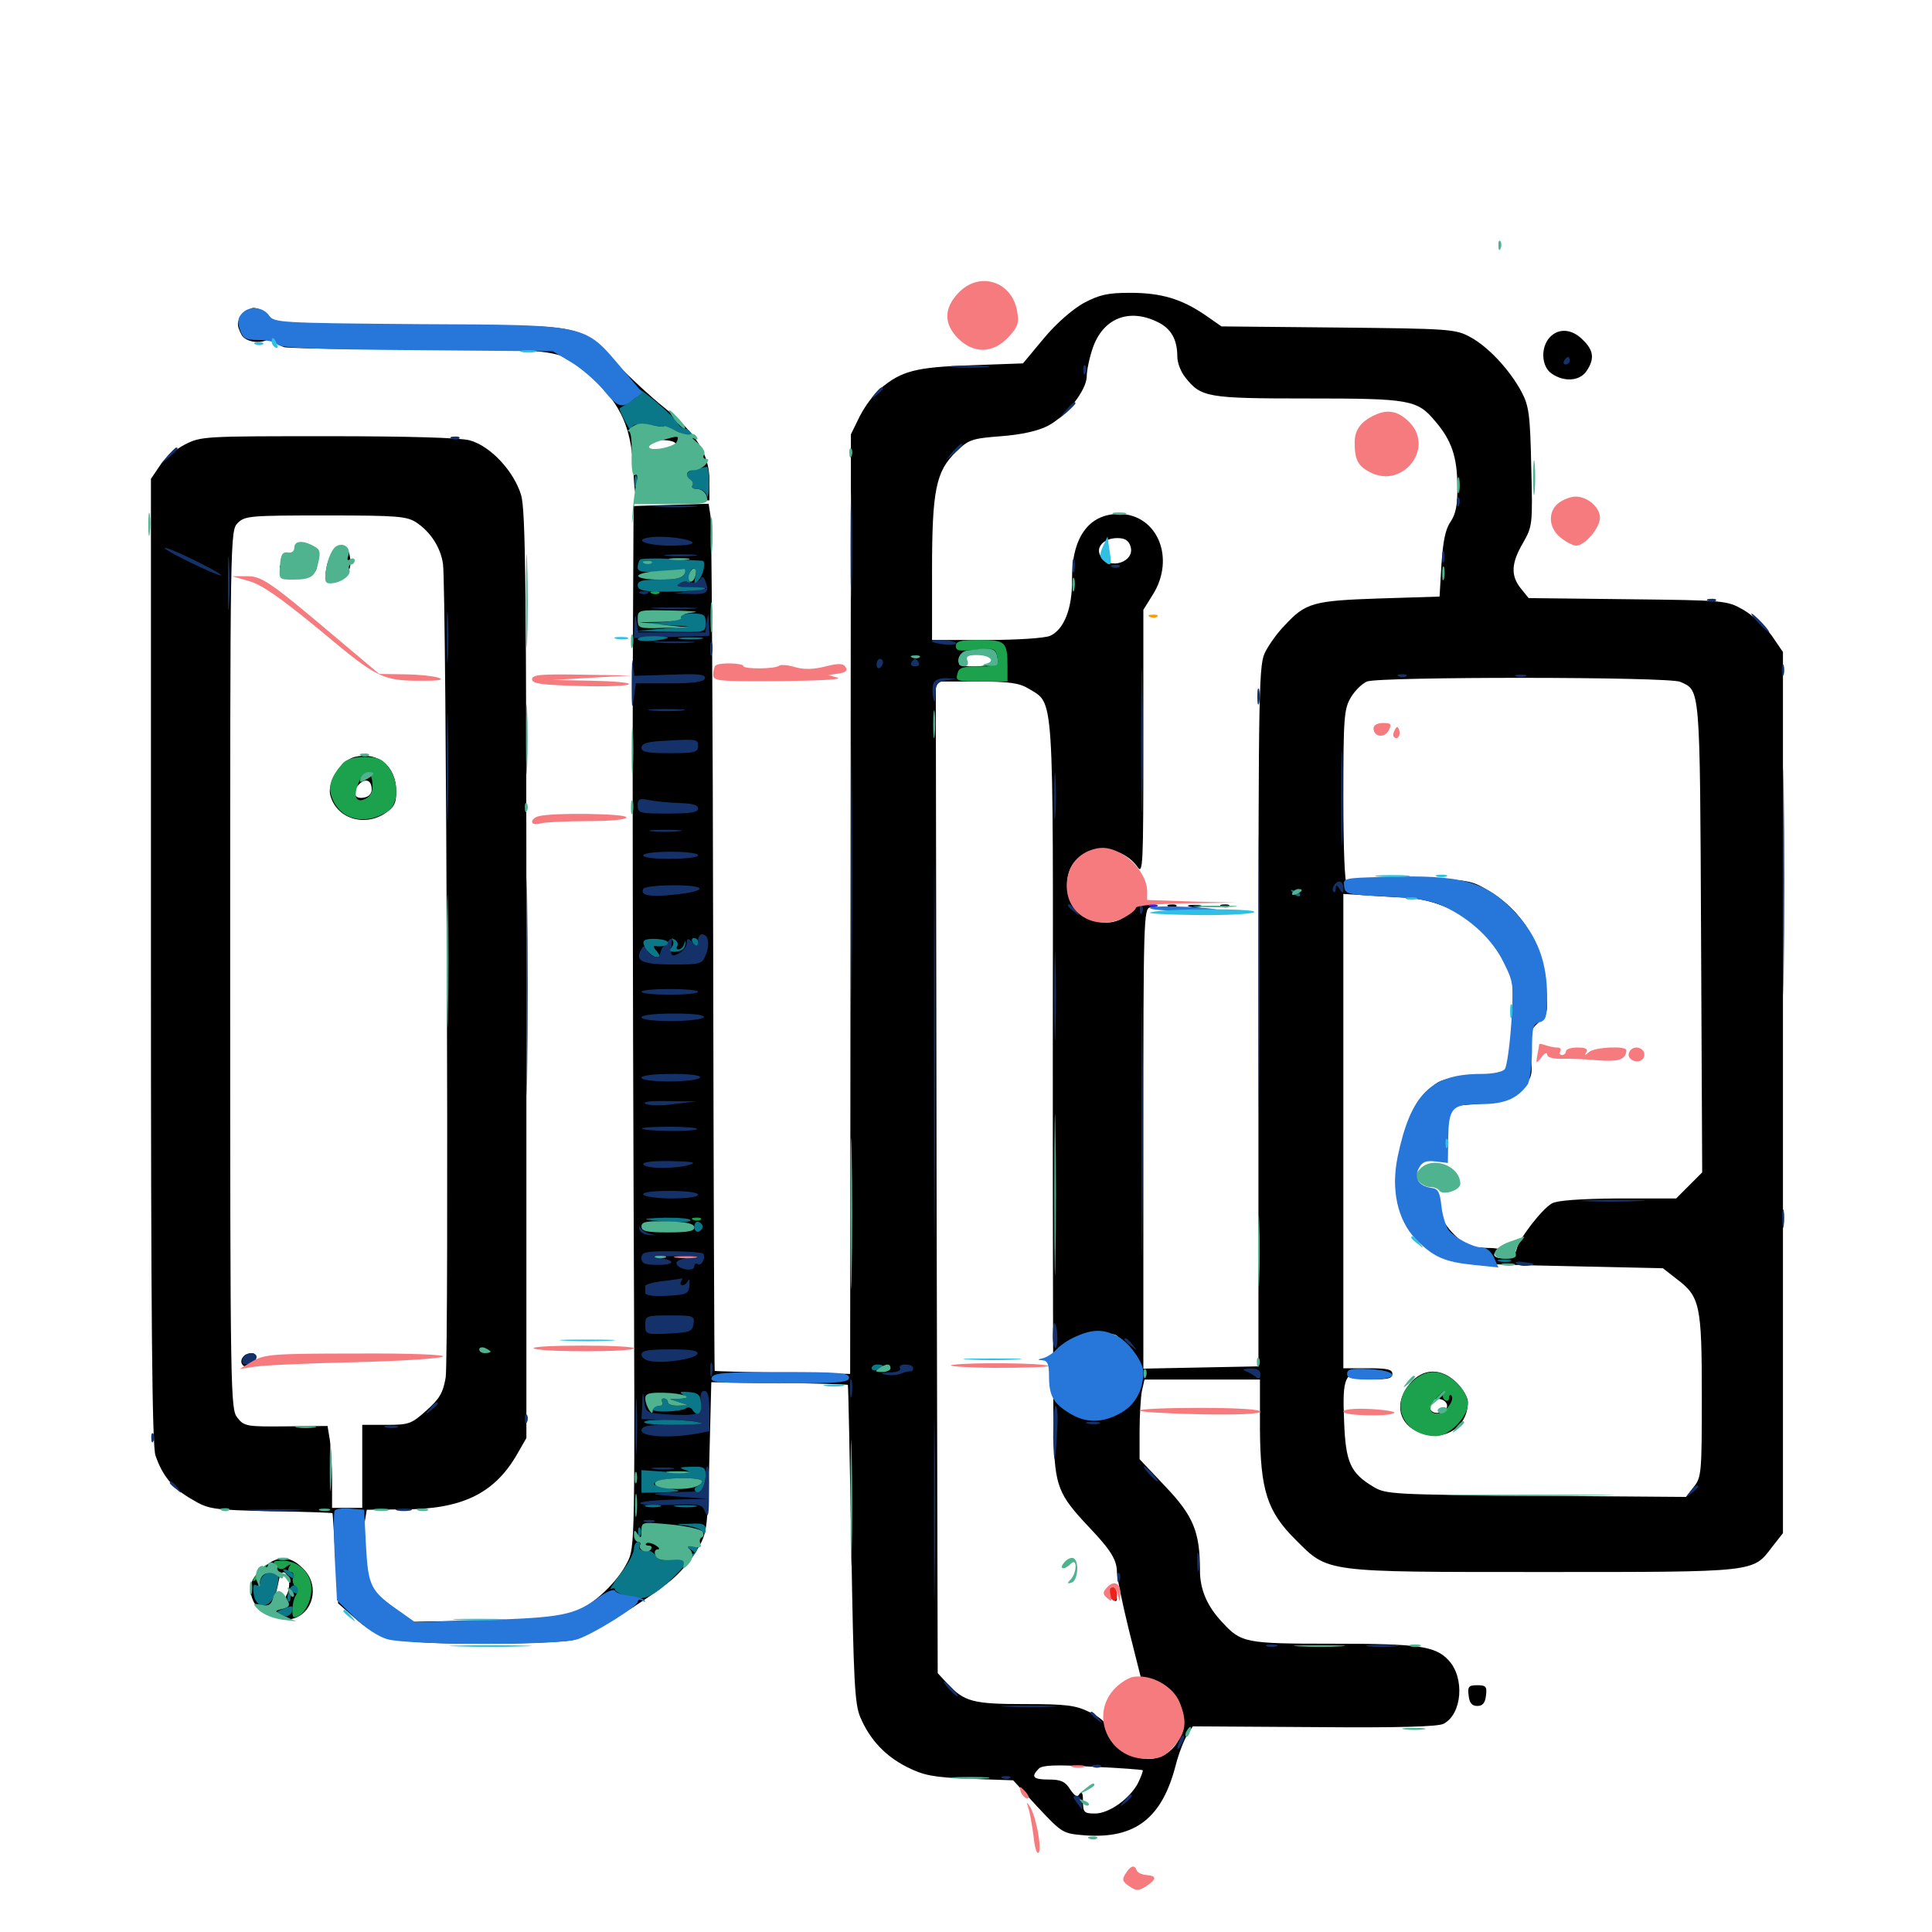 <svg xmlns="http://www.w3.org/2000/svg" viewBox="0 -1000 1000 1000">
	<path fill="#000000" d="M560.938 -843.164C555.078 -839.844 546.68 -832.617 540.234 -824.805L529.492 -811.914L502.539 -810.938C473.828 -809.961 466.602 -808.008 455.664 -798.828C452.344 -796.094 447.461 -789.453 444.922 -784.375L440.43 -775.195L440.234 -532.031L440.039 -288.867L405.078 -289.453C385.938 -289.844 370.117 -290.234 369.922 -290.43C369.727 -290.625 369.336 -388.867 369.141 -508.594C368.945 -628.32 368.359 -729.297 367.773 -732.812L366.797 -739.258L347.266 -738.672L327.93 -738.086L327.539 -655.078C327.344 -609.375 327.539 -488.086 327.93 -385.547C328.711 -200.391 328.711 -199.023 324.609 -191.211C319.531 -181.055 307.617 -169.922 297.852 -165.625C291.602 -162.695 282.617 -161.914 251.562 -161.328L213.086 -160.547L203.906 -167.578C198.828 -171.484 193.555 -176.172 192.383 -178.125C189.062 -182.617 187.109 -200.586 188.477 -210.352L189.844 -218.555L208.594 -218.75C238.867 -218.75 255.469 -226.758 267.188 -246.484L272.461 -255.664V-494.922C272.461 -696.289 272.07 -735.742 269.727 -743.75C266.016 -756.055 253.906 -769.141 243.164 -772.07C238.281 -773.438 211.328 -774.219 169.922 -774.219C105.859 -774.219 104.102 -774.219 95.703 -769.922C90.82 -767.383 84.961 -762.5 82.617 -758.789L78.125 -752.148V-502.734C78.125 -319.531 78.711 -251.562 80.469 -246.68C83.984 -236.328 89.258 -229.688 99.219 -224.023C108.008 -218.75 109.57 -218.555 140.234 -217.773C157.617 -217.578 171.875 -216.992 172.07 -216.797C172.266 -216.797 172.852 -206.055 173.633 -193.359L175 -170.117L183.398 -162.695C196.484 -150.977 205.273 -149.219 250.781 -149.219C272.461 -149.219 293.164 -150.195 296.875 -151.172C304.688 -153.32 334.57 -171.484 347.07 -181.836C351.758 -185.547 357.812 -192.578 360.742 -197.656C366.016 -206.641 366.211 -207.617 367.188 -245.703L368.164 -284.57L403.32 -284.18C422.656 -283.984 438.672 -283.398 438.867 -283.203C439.062 -283.008 439.844 -245.898 440.625 -200.781C441.797 -129.492 442.383 -117.969 445.312 -111.133C450.195 -99.609 458.203 -91.016 469.531 -85.352C478.125 -81.055 482.812 -80.078 501.953 -79.297L524.414 -78.516L537.109 -64.648C550 -50.977 550 -50.977 561.914 -50C587.695 -48.242 601.562 -58.984 608.594 -86.523C610.156 -92.578 612.891 -99.414 614.453 -101.953L617.383 -106.445L680.273 -106.055C724.023 -105.664 744.531 -106.25 747.266 -107.812C756.836 -112.891 758.203 -131.641 749.805 -140.625C742.969 -148.047 734.18 -149.219 689.844 -149.219C644.727 -149.219 642.383 -149.609 632.617 -160.352C624.805 -168.555 621.094 -177.344 621.094 -187.109C621.094 -207.031 617.773 -215.234 603.32 -230.469L589.844 -244.727V-259.18C589.844 -267.188 590.43 -276.562 591.016 -279.883L592.383 -285.938H622.266H652.148V-260.547C652.344 -228.711 655.859 -217.578 670.703 -202.93C687.695 -185.938 684.766 -186.328 799.219 -186.328C909.57 -186.328 907.227 -186.133 917.188 -199.219L922.852 -206.445V-434.57V-662.5L916.992 -671.094C913.672 -675.586 907.031 -681.641 902.344 -684.375C893.75 -689.258 892.773 -689.258 842.383 -689.844L791.211 -690.43L787.109 -695.508C781.836 -702.148 782.227 -708.594 788.281 -718.945C793.164 -727.539 793.359 -728.32 792.578 -758.203C791.992 -785.547 791.406 -789.844 787.5 -797.266C781.25 -808.789 770.312 -820.508 760.938 -825.586C753.32 -829.688 750.195 -829.883 692.578 -830.469L632.227 -831.055L623.828 -836.914C611.523 -845.312 600.977 -848.438 584.961 -848.438C573.242 -848.438 569.141 -847.461 560.938 -843.164ZM599.023 -833.398C606.055 -830.078 609.375 -824.414 609.375 -815.43C609.375 -812.305 611.133 -807.617 613.477 -804.688C621.68 -794.336 624.609 -793.75 676.758 -793.75C729.883 -793.75 733.594 -793.164 742.969 -781.836C751.367 -772.07 754.297 -763.281 754.297 -748.438C754.492 -738.672 753.516 -733.984 750.781 -729.883C748.047 -725.977 746.875 -719.531 746.094 -707.812L745.117 -691.211L713.867 -690.234C679.688 -689.062 675.781 -688.086 664.844 -676.172C661.328 -672.656 657.031 -666.602 655.078 -662.891C651.562 -656.445 651.367 -647.852 651.367 -474.414V-292.773L621.484 -292.188L591.797 -291.602V-410.938C591.797 -523.047 591.992 -530.078 595.312 -530.273C598.047 -530.273 598.047 -530.664 594.727 -532.031C591.797 -533.203 589.648 -532.422 586.328 -528.906C578.32 -520.508 567.969 -520.312 558.008 -528.32C550.781 -533.789 550.391 -548.828 557.227 -554.883C566.211 -563.281 581.445 -561.523 588.672 -551.367C591.602 -547.07 591.797 -551.367 591.797 -615.625V-684.375L596.68 -692.188C608.594 -711.133 599.023 -733.984 579.102 -733.984C563.477 -733.984 554.688 -721.68 554.883 -700C555.078 -685.156 550.781 -674.219 543.555 -670.898C540.82 -669.727 526.953 -668.75 510.742 -668.75H482.422V-704.492C482.422 -746.094 484.375 -756.055 494.922 -766.211C501.367 -772.461 502.93 -773.047 518.164 -774.219C528.516 -775 537.305 -776.953 542.188 -779.492C551.758 -784.375 562.5 -798.047 562.5 -805.273C562.5 -808.203 563.867 -814.844 565.625 -819.922C570.898 -835.156 584.18 -840.625 599.023 -833.398ZM215.625 -729.492C222.852 -724.609 228.125 -716.602 229.297 -708.008C231.055 -695.508 232.422 -297.07 230.664 -286.914C229.297 -279.102 227.539 -275.977 220.703 -269.922C212.891 -262.891 211.523 -262.5 200 -262.5H187.5V-241.016V-219.531H179.688H171.875V-233.789C171.875 -241.406 171.289 -250.977 170.703 -254.883L169.531 -261.914L148.047 -261.719C127.734 -261.523 126.367 -261.719 122.852 -266.211C119.336 -270.703 119.141 -276.758 119.141 -498.047C119.141 -722.852 119.141 -725.391 123.047 -729.297C126.758 -733.008 129.492 -733.203 168.555 -733.203C205.859 -733.203 210.547 -732.812 215.625 -729.492ZM585.156 -717.188C587.695 -709.18 574.219 -704.688 569.727 -712.109C566.797 -716.602 571.289 -721.484 578.32 -721.484C582.227 -721.484 584.18 -720.312 585.156 -717.188ZM515.43 -659.766C517.969 -657.617 512.109 -655.078 504.688 -655.078C495.508 -655.078 494.727 -655.664 498.633 -659.766C500.586 -662.109 512.695 -662.109 515.43 -659.766ZM869.727 -647.07C880.078 -642.383 879.883 -646.094 880.469 -514.844L881.055 -393.164L874.219 -386.328L867.578 -379.688H837.5C817.773 -379.492 806.25 -378.711 803.32 -377.148C798.047 -374.219 785.938 -358.398 784.961 -353.32C784.375 -350.781 782.227 -349.219 778.711 -348.828C773.438 -348.242 771.289 -351.172 775.977 -352.93C777.148 -353.516 774.023 -354.102 768.945 -354.102C760.742 -354.297 758.398 -355.273 752.734 -360.938C749.023 -364.648 746.094 -369.141 745.898 -371.094C745.703 -373.242 745.508 -376.562 745.312 -378.711C745.312 -380.859 743.359 -382.812 741.211 -383.203C739.062 -383.594 735.742 -385.352 733.984 -386.914C727.539 -392.578 737.891 -403.906 746.68 -400.586C748.438 -400 749.023 -401.367 748.438 -405.859C748.047 -409.18 748.633 -415.43 749.414 -419.727L751.172 -427.539L766.602 -428.711C780.859 -429.883 782.422 -430.469 787.695 -436.523C793.164 -442.383 793.359 -443.555 792.188 -454.297C791.211 -465.039 791.406 -466.211 796.289 -470.703C801.172 -475.195 801.367 -476.172 800.195 -489.062C798.242 -511.719 788.086 -528.711 769.727 -539.453C761.133 -544.531 759.375 -544.727 729.688 -545.312C705.273 -545.898 698.242 -545.508 697.07 -543.359C696.094 -541.992 695.312 -560.742 695.312 -586.719C695.312 -629.297 695.703 -633.008 699.219 -639.062C701.367 -642.578 705.078 -646.289 707.617 -647.266C714.062 -649.805 863.867 -649.805 869.727 -647.07ZM532.422 -643.555C545.703 -635.352 545.117 -644.727 544.922 -452.344C544.922 -357.031 545.117 -268.945 545.312 -256.641C546.094 -230.664 547.656 -226.562 563.477 -209.766C575 -197.656 578.125 -192.578 578.125 -186.133C578.125 -183.594 580.859 -170.508 584.18 -156.836L590.43 -132.031L597.656 -129.883C617.383 -124.023 617.188 -93.945 597.461 -89.844C586.719 -87.695 572.266 -97.656 572.266 -107.031C572.266 -108.594 568.555 -111.719 563.867 -113.867C556.641 -117.383 551.758 -117.969 530.469 -117.969C503.711 -117.969 499.023 -119.141 490.234 -128.711L485.352 -133.984L484.766 -390.625L484.375 -647.266H505.273C522.461 -647.266 527.539 -646.484 532.422 -643.555ZM727.539 -535.352C749.414 -534.18 769.531 -521.094 779.102 -501.562C783.398 -492.969 783.594 -491.016 782.422 -469.727C781.836 -457.422 780.469 -446.484 779.688 -445.703C778.906 -444.922 770.898 -443.75 761.719 -442.969C745.898 -441.602 744.727 -441.211 738.281 -434.57C731.641 -427.539 726.562 -415.039 723.242 -398.242C719.336 -376.758 728.125 -357.812 746.094 -349.805C754.102 -346.094 760.156 -345.703 807.812 -344.727L860.742 -343.555L867.969 -337.891C879.883 -328.906 880.859 -324.609 880.859 -277.539C880.859 -237.891 880.664 -235.352 876.758 -230.469L872.656 -225.195L795.117 -225.781C721.875 -226.367 717.383 -226.562 711.133 -230.273C699.023 -237.5 696.484 -242.773 695.703 -264.453C694.727 -287.109 696.094 -290.039 706.836 -289.648L713.867 -289.258L706.055 -287.891C698.633 -286.523 698.633 -286.523 709.57 -286.133C718.359 -285.938 720.703 -286.523 720.703 -288.867C720.703 -291.211 717.969 -291.797 708.008 -291.797H695.312V-414.648V-537.305L704.688 -536.719C709.766 -536.328 720.117 -535.742 727.539 -535.352ZM357.031 -349.023C358.789 -349.609 357.227 -350 353.516 -350C349.805 -350 348.242 -349.609 350.195 -349.023C351.953 -348.633 355.078 -348.633 357.031 -349.023ZM579.102 -307.422C579.688 -306.25 578.906 -306.055 577.344 -306.641C573.828 -308.008 573.242 -309.375 575.977 -309.375C577.148 -309.375 578.516 -308.594 579.102 -307.422ZM253.32 -300.391C254.102 -300.977 252.93 -301.562 250.781 -301.367C248.633 -301.367 248.047 -300.781 249.609 -300.195C250.977 -299.609 252.734 -299.805 253.32 -300.391ZM569.336 -297.656C569.922 -296.68 569.727 -295.703 568.555 -295.703C567.578 -295.703 566.016 -296.68 565.43 -297.656C564.844 -298.828 565.039 -299.609 566.211 -299.609C567.188 -299.609 568.75 -298.828 569.336 -297.656ZM570.312 -291.797C570.312 -289.648 562.695 -287.109 561.133 -288.672C559.18 -290.625 564.648 -295.508 567.578 -294.336C569.141 -293.75 570.312 -292.578 570.312 -291.797ZM463.477 -290.43C464.648 -291.016 463.672 -291.406 460.938 -291.406C458.203 -291.406 457.227 -291.016 458.594 -290.43C459.766 -290.039 462.109 -290.039 463.477 -290.43ZM574.219 -279.297C574.219 -275.195 569.727 -274.219 564.258 -277.344C560.156 -279.883 560.156 -280.078 563.867 -279.102C566.211 -278.516 568.555 -278.906 569.336 -280.078C571.094 -283.008 574.219 -282.422 574.219 -279.297ZM552.93 -270.898C555.469 -267.773 555.273 -267.578 552.344 -270.117C549.023 -272.656 548.047 -274.219 549.609 -274.219C550 -274.219 551.562 -272.656 552.93 -270.898ZM354.492 -201.953C345.898 -203.516 333.984 -202.539 333.984 -200.586C333.984 -199.023 336.719 -198.047 341.406 -198.242C348.242 -198.242 358.594 -201.367 354.492 -201.953ZM591.406 -83.789C591.797 -83.398 590.625 -80.469 589.062 -77.148C584.766 -68.945 574.023 -61.328 566.797 -61.328C561.133 -61.328 560.547 -61.914 560.547 -67.773C560.547 -71.875 559.961 -73.047 558.789 -71.484C557.617 -69.531 556.445 -70.117 553.906 -73.828C551.367 -77.93 549.023 -78.906 542.969 -78.906C534.766 -78.906 533.398 -80.273 537.695 -84.57C539.453 -86.328 546.094 -86.719 565.43 -85.547C579.492 -84.961 591.016 -83.984 591.406 -83.789ZM605.078 -530.664C603.516 -531.25 604.102 -531.836 606.25 -531.836C608.398 -532.031 609.57 -531.445 608.789 -530.859C608.203 -530.273 606.445 -530.078 605.078 -530.664ZM615.82 -530.664C613.867 -531.25 615.039 -531.641 618.164 -531.641C621.484 -531.641 622.852 -531.25 621.68 -530.664C620.312 -530.273 617.578 -530.273 615.82 -530.664ZM632.422 -530.664C630.859 -531.25 631.445 -531.836 633.594 -531.836C635.742 -532.031 636.914 -531.445 636.133 -530.859C635.547 -530.273 633.789 -530.078 632.422 -530.664ZM173.438 -715.234C171.68 -713.867 169.727 -709.961 169.141 -706.836C167.969 -701.367 168.359 -700.781 172.852 -700.977C179.492 -701.367 182.031 -704.297 181.25 -710.938C180.469 -717.188 177.93 -718.555 173.438 -715.234ZM177.734 -709.766C177.734 -708.789 176.367 -707.812 174.805 -707.812C173.242 -707.812 171.875 -708.789 171.875 -709.766C171.875 -710.938 173.242 -711.719 174.805 -711.719C176.367 -711.719 177.734 -710.938 177.734 -709.766ZM150.391 -709.18C148.438 -705.273 147.266 -704.492 146.094 -706.25C144.922 -708.008 144.531 -707.617 144.922 -704.883C145.312 -701.953 147.266 -700.977 152.344 -700.586C156.055 -700.586 157.227 -700.781 154.883 -701.367C150 -702.344 149.219 -703.906 152.539 -707.227C153.711 -708.398 154.297 -710.547 153.711 -712.109C153.125 -713.672 151.953 -712.695 150.391 -709.18ZM161.328 -704.492C160.156 -701.758 160.352 -701.562 162.305 -703.32C163.672 -704.688 164.258 -706.25 163.672 -706.836C163.086 -707.422 161.914 -706.445 161.328 -704.492ZM183.594 -608.203C176.953 -606.641 169.336 -595.117 170.898 -588.672C173.828 -576.758 187.695 -571.875 198.828 -578.711C204.102 -582.227 205.078 -583.984 205.078 -590.43C205.078 -603.32 195.703 -611.133 183.594 -608.203ZM192.383 -591.406C192.383 -589.062 190.82 -587.5 188.086 -587.109C183.203 -586.328 182.031 -590.234 185.938 -594.141C189.258 -597.461 192.383 -596.094 192.383 -591.406ZM126.367 -298.242C123.633 -295.703 125 -292.188 128.516 -292.578C132.422 -293.164 134.375 -299.609 130.273 -299.609C128.906 -299.609 126.953 -299.023 126.367 -298.242ZM779.883 -353.32C779.883 -351.758 780.664 -350.391 781.641 -350.391C782.422 -350.391 783.203 -351.758 783.203 -353.32C783.203 -354.883 782.422 -356.25 781.641 -356.25C780.664 -356.25 779.883 -354.883 779.883 -353.32ZM573.438 -176.758C572.852 -175.781 573.633 -174.023 575.195 -172.656C577.148 -170.898 578.125 -170.898 578.125 -172.461C578.125 -173.633 576.953 -174.609 575.781 -174.609C574.023 -174.609 574.219 -175.391 576.172 -176.562C577.93 -177.734 578.125 -178.516 576.758 -178.516C575.586 -178.516 574.023 -177.734 573.438 -176.758ZM729.688 -283.789C722.07 -274.805 723.438 -264.258 732.617 -259.57C745.898 -252.539 759.766 -260.352 759.766 -274.414C759.766 -276.562 757.227 -281.055 754.102 -284.18C746.094 -292.188 736.523 -291.992 729.688 -283.789ZM749.023 -272.266C749.023 -270.703 747.07 -269.141 744.727 -268.75C740.43 -268.164 738.477 -271.875 741.602 -275C743.945 -277.148 749.023 -275.391 749.023 -272.266ZM126.172 -837.5C122.461 -833.984 122.266 -832.031 125 -826.758C127.344 -822.461 136.523 -821.68 140.234 -825.391C141.992 -827.148 142.578 -826.953 142.578 -824.609C142.578 -822.852 144.531 -821.094 147.07 -820.312C149.414 -819.727 181.25 -819.141 217.773 -819.141C292.773 -819.141 291.016 -819.531 308.008 -803.125C321.484 -790.039 326.562 -778.516 327.734 -758.398C328.516 -742.578 328.906 -741.406 332.227 -742.969C334.57 -744.336 336.133 -744.336 336.914 -742.969C337.5 -741.992 344.727 -741.016 352.734 -741.016H367.188V-751.367C367.188 -764.844 360.352 -775.781 343.555 -789.258C336.719 -794.727 325.977 -804.688 319.727 -811.133C299.219 -832.812 303.906 -831.836 216.406 -831.25C149.805 -830.664 140.625 -831.055 140.625 -833.594C140.625 -836.523 134.961 -840.625 131.055 -840.625C130.078 -840.625 127.734 -839.258 126.172 -837.5ZM349.609 -770.312C349.609 -767.969 340.82 -765.625 336.914 -767.188C331.25 -769.336 333.984 -772.266 341.797 -772.266C346.094 -772.266 349.609 -771.484 349.609 -770.312ZM355.469 -758.789C355.469 -757.031 346.094 -754.688 338.672 -754.688C334.18 -754.688 332.617 -756.641 335.352 -759.18C337.305 -761.133 355.469 -760.742 355.469 -758.789ZM802.148 -825.391C797.266 -820.117 797.852 -810.156 803.125 -806.641C809.57 -802.148 817.578 -802.734 821.094 -807.812C825.391 -814.062 825 -818.555 819.336 -824.023C813.672 -829.883 806.641 -830.273 802.148 -825.391ZM137.109 -189.258C129.688 -183.203 128.125 -178.711 130.859 -171.875C133.203 -165.625 144.336 -160.352 151.367 -162.109C161.914 -164.844 165.43 -178.516 157.812 -187.109C150.977 -194.727 144.336 -195.312 137.109 -189.258ZM149.414 -182.422C150 -180.469 149.609 -176.758 148.438 -174.609C147.266 -172.461 146.875 -169.922 147.461 -168.945C148.047 -167.969 146.68 -167.578 144.336 -168.164C141.602 -168.945 140.82 -170.117 141.797 -172.461C142.578 -174.219 143.555 -177.93 144.141 -181.055C145.117 -187.305 147.656 -187.891 149.414 -182.422ZM760.156 -122.461C760.547 -118.555 761.914 -116.992 764.648 -116.992C767.383 -116.992 768.75 -118.555 769.141 -122.461C769.727 -126.953 769.141 -127.734 764.648 -127.734C760.156 -127.734 759.57 -126.953 760.156 -122.461Z"/>
	<path fill="#ff9906" d="M595.312 -680.664C593.75 -681.25 594.336 -681.836 596.484 -681.836C598.633 -682.031 599.805 -681.445 599.023 -680.859C598.438 -680.273 596.68 -680.078 595.312 -680.664Z"/>
	<path fill="#ef2218" d="M574.219 -175.781C574.219 -174.219 575.195 -172.266 576.172 -171.68C577.344 -171.094 578.125 -172.266 578.125 -174.414C578.125 -176.758 577.344 -178.516 576.172 -178.516C575.195 -178.516 574.219 -177.344 574.219 -175.781Z"/>
	<path fill="#1ca14c" d="M337.5 -692.773C335.938 -693.359 336.523 -693.945 338.672 -693.945C340.82 -694.141 341.992 -693.555 341.211 -692.969C340.625 -692.383 338.867 -692.188 337.5 -692.773ZM494.727 -665.625C494.727 -663.086 496.484 -662.891 505.078 -663.672C514.648 -664.648 515.234 -664.453 516.211 -659.961C516.992 -655.273 516.602 -655.078 506.836 -655.078C498.242 -655.078 496.289 -654.492 495.508 -651.172C494.531 -647.461 495.508 -647.266 508.008 -647.266H521.484V-654.883C521.484 -667.773 520.508 -668.75 507.031 -668.75C497.266 -668.75 494.727 -668.164 494.727 -665.625ZM177.344 -604.883C170.898 -597.461 169.531 -592.578 172.07 -586.523C176.562 -575.391 189.258 -572.656 200.781 -580.078C206.445 -583.789 206.641 -595.898 200.977 -603.125C197.852 -607.227 195.312 -608.203 188.672 -608.203C183.203 -608.203 179.297 -607.031 177.344 -604.883ZM192.773 -594.531C193.164 -590.625 191.992 -588.086 189.453 -586.719C184.375 -583.984 182.617 -587.5 185.547 -594.727C188.672 -601.953 192.188 -601.953 192.773 -594.531ZM358.984 -368.555C357.422 -369.141 358.008 -369.727 360.156 -369.727C362.305 -369.922 363.477 -369.336 362.695 -368.75C362.109 -368.164 360.352 -367.969 358.984 -368.555ZM730.273 -284.18C718.945 -272.852 726.758 -256.641 743.359 -256.641C750 -256.641 759.766 -266.602 759.766 -273.242C759.766 -280.664 750 -289.844 742.188 -289.844C737.891 -289.844 734.18 -288.086 730.273 -284.18ZM747.07 -278.32C746.484 -277.344 746.875 -275.977 748.047 -275.195C749.023 -274.609 750 -275 750 -276.367C750 -277.734 750.586 -278.32 751.172 -277.734C753.32 -275.391 747.852 -268.359 744.141 -268.359C739.453 -268.359 739.062 -271.68 743.555 -276.562C746.875 -280.273 749.023 -281.25 747.07 -278.32ZM142.969 -189.453C144.922 -187.305 146.094 -187.305 148.242 -189.062C150.586 -190.625 150.781 -190.625 149.609 -188.867C148.828 -187.305 149.219 -186.328 150.391 -186.328C151.758 -186.328 152.344 -185.156 151.758 -183.594C151.172 -182.227 151.562 -180.078 152.734 -178.906C153.906 -177.734 154.102 -175.781 153.125 -174.219C151.172 -171.289 150.586 -162.891 152.344 -162.891C157.617 -163.086 162.305 -172.852 160.938 -180.469C159.375 -187.5 153.516 -192.188 145.898 -192.188C141.406 -192.188 140.82 -191.797 142.969 -189.453ZM133.789 -186.328C131.836 -184.18 130.664 -182.031 131.055 -181.641C131.445 -181.25 133.398 -183.008 135.352 -185.547C139.648 -191.211 138.672 -191.797 133.789 -186.328Z"/>
	<path fill="#143269" d="M809.57 -813.281C808.984 -812.305 809.375 -811.328 810.352 -811.328C811.523 -811.328 812.5 -812.305 812.5 -813.281C812.5 -814.453 812.109 -815.234 811.719 -815.234C811.133 -815.234 810.156 -814.453 809.57 -813.281ZM493.75 -809.961C489.062 -810.352 492.773 -810.742 501.953 -810.742C511.133 -810.742 514.844 -810.352 510.352 -809.961C505.664 -809.57 498.242 -809.57 493.75 -809.961ZM560.742 -808.203C560.742 -806.055 561.328 -805.469 561.914 -807.031C562.5 -808.398 562.305 -810.156 561.719 -810.742C561.133 -811.523 560.547 -810.352 560.742 -808.203ZM452.93 -796.289C450.391 -793.164 450.586 -792.969 453.711 -795.508C455.469 -796.875 457.031 -798.438 457.031 -798.828C457.031 -800.391 455.469 -799.414 452.93 -796.289ZM551.562 -787.5L547.852 -783.008L552.344 -786.719C554.688 -788.867 556.641 -790.82 556.641 -791.211C556.641 -792.773 555.078 -791.602 551.562 -787.5ZM233.984 -772.852C232.422 -773.438 233.008 -774.023 235.156 -774.023C237.305 -774.219 238.477 -773.633 237.695 -773.047C237.109 -772.461 235.352 -772.266 233.984 -772.852ZM492.969 -766.016L489.258 -761.523L493.75 -765.234C497.852 -768.75 499.023 -770.312 497.461 -770.312C497.07 -770.312 495.117 -768.359 492.969 -766.016ZM86.719 -764.062L83.008 -759.57L87.5 -763.281C91.602 -766.797 92.773 -768.359 91.211 -768.359C90.82 -768.359 88.867 -766.406 86.719 -764.062ZM440.234 -717.578C440.234 -692.383 440.625 -682.031 440.82 -694.727C441.211 -707.227 441.211 -727.93 440.82 -740.625C440.625 -753.125 440.234 -742.773 440.234 -717.578ZM754.102 -739.844C754.102 -737.695 754.688 -737.109 755.273 -738.672C755.859 -740.039 755.664 -741.797 755.078 -742.383C754.492 -743.164 753.906 -741.992 754.102 -739.844ZM339.453 -737.695C333.789 -738.086 337.891 -738.281 348.633 -738.281C359.375 -738.281 364.062 -738.086 358.984 -737.695C353.906 -737.305 345.117 -737.305 339.453 -737.695ZM336.328 -721.875C327.148 -720.508 334.766 -717.578 347.266 -717.578C354.883 -717.578 359.375 -718.359 358.398 -719.336C356.25 -721.289 343.164 -722.852 336.328 -721.875ZM117.969 -698.047C117.969 -685.742 118.164 -680.664 118.555 -686.914C118.945 -692.969 118.945 -703.125 118.555 -709.375C118.164 -715.43 117.969 -710.352 117.969 -698.047ZM96.68 -709.766C105.273 -705.469 113.281 -702.148 114.258 -702.148C116.992 -702.148 91.797 -714.844 85.938 -716.406C83.203 -716.992 88.086 -714.062 96.68 -709.766ZM746.484 -711.719C746.484 -708.984 746.875 -708.008 747.461 -709.375C747.852 -710.547 747.852 -712.891 747.461 -714.258C746.875 -715.43 746.484 -714.453 746.484 -711.719ZM345.117 -712.305C341.797 -712.695 345.117 -713.086 352.539 -713.086C360.156 -713.086 362.891 -712.695 358.789 -712.305C354.883 -711.914 348.633 -711.914 345.117 -712.305ZM555.078 -706.836C555.078 -703.711 555.469 -702.539 556.055 -704.492C556.445 -706.25 556.445 -708.984 556.055 -710.352C555.469 -711.523 555.078 -710.156 555.078 -706.836ZM575.781 -706.445C574.219 -707.031 574.805 -707.617 576.953 -707.617C579.102 -707.812 580.273 -707.227 579.492 -706.641C578.906 -706.055 577.148 -705.859 575.781 -706.445ZM362.5 -700.195C361.523 -698.828 359.375 -698.047 357.422 -698.633C355.469 -699.023 352.734 -698.828 351.367 -697.852C349.609 -696.68 351.562 -696.094 357.422 -695.898L366.211 -695.508L357.422 -694.141L348.633 -692.773L356.836 -692.578C365.82 -692.188 367.383 -693.359 365.234 -698.828C364.258 -701.758 363.477 -701.953 362.5 -700.195ZM337.5 -696.68C334.961 -697.07 336.523 -697.461 340.82 -697.461C345.117 -697.656 347.07 -697.266 345.312 -696.68C343.359 -696.289 339.844 -696.289 337.5 -696.68ZM331.641 -692.773C330.078 -693.359 330.664 -693.945 332.812 -693.945C334.961 -694.141 336.133 -693.555 335.352 -692.969C334.766 -692.383 333.008 -692.188 331.641 -692.773ZM231.25 -669.727C231.25 -658.008 231.445 -653.32 231.836 -659.57C232.227 -665.82 232.227 -675.391 231.836 -681.055C231.445 -686.719 231.25 -681.641 231.25 -669.727ZM884.375 -688.867C882.812 -689.453 883.398 -690.039 885.547 -690.039C887.695 -690.234 888.867 -689.648 888.086 -689.062C887.5 -688.477 885.742 -688.281 884.375 -688.867ZM339.453 -684.961C333.789 -685.352 337.891 -685.547 348.633 -685.547C359.375 -685.547 364.062 -685.352 358.984 -684.961C353.906 -684.57 345.117 -684.57 339.453 -684.961ZM328.32 -676.562L328.125 -669.727L347.656 -670.312L367.188 -670.898L366.992 -677.148C366.602 -683.008 366.602 -683.203 365.82 -678.125L365.039 -672.656H347.656H330.273L329.492 -678.125C328.906 -682.617 328.711 -682.422 328.32 -676.562ZM910.156 -677.539C912.695 -674.805 915.234 -672.656 915.625 -672.656C916.211 -672.656 914.648 -674.805 912.109 -677.539C909.57 -680.273 907.031 -682.422 906.641 -682.422C906.055 -682.422 907.617 -680.273 910.156 -677.539ZM590.625 -616.992C590.625 -583.789 591.016 -569.727 591.211 -586.133C591.602 -602.344 591.602 -629.688 591.211 -646.68C591.016 -663.672 590.625 -650.391 590.625 -616.992ZM340.43 -667.383C335.352 -667.773 339.062 -667.969 348.633 -667.969C358.398 -667.969 362.5 -667.773 358.008 -667.383C353.516 -666.992 345.508 -666.992 340.43 -667.383ZM367.578 -663.867C367.578 -660.742 367.969 -659.57 368.555 -661.523C368.945 -663.281 368.945 -666.016 368.555 -667.383C367.969 -668.555 367.578 -667.188 367.578 -663.867ZM482.422 -667.969C482.422 -669.531 493.945 -668.75 494.922 -667.188C495.312 -666.406 492.773 -666.016 489.062 -666.406C485.352 -666.797 482.422 -667.578 482.422 -667.969ZM326.953 -646.289C326.953 -634.57 327.148 -631.641 327.93 -637.5L329.102 -646.289H346.484C359.18 -646.289 364.258 -647.07 364.844 -648.828C365.43 -650.977 361.719 -651.367 347.07 -650.781L328.32 -650.195L327.539 -657.031C327.344 -660.742 326.953 -656.055 326.953 -646.289ZM440.43 -547.656C440.43 -484.766 440.625 -459.18 440.82 -490.625C441.211 -521.875 441.211 -573.438 440.82 -604.883C440.625 -636.133 440.43 -610.547 440.43 -547.656ZM453.711 -656.055C453.711 -654.492 454.492 -653.711 455.469 -654.297C456.25 -654.883 457.031 -656.055 457.031 -657.227C457.031 -658.203 456.25 -658.984 455.469 -658.984C454.492 -658.984 453.711 -657.617 453.711 -656.055ZM471.68 -657.031C471.094 -656.055 471.875 -655.078 473.633 -655.078C475.391 -655.078 476.172 -656.055 475.586 -657.031C475 -658.203 474.023 -658.984 473.633 -658.984C473.242 -658.984 472.266 -658.203 471.68 -657.031ZM922.266 -653.125C922.266 -650.391 922.656 -649.414 923.242 -650.781C923.633 -651.953 923.633 -654.297 923.242 -655.664C922.656 -656.836 922.266 -655.859 922.266 -653.125ZM724.219 -649.805C722.656 -650.391 723.242 -650.977 725.391 -650.977C727.539 -651.172 728.711 -650.586 727.93 -650C727.344 -649.414 725.586 -649.219 724.219 -649.805ZM784.766 -649.805C783.398 -650.391 784.375 -650.781 787.109 -650.781C789.844 -650.781 790.82 -650.391 789.648 -649.805C788.281 -649.414 785.938 -649.414 784.766 -649.805ZM483.203 -646.484C482.617 -644.922 482.422 -641.602 483.008 -639.062C483.594 -635.547 483.984 -635.938 484.18 -640.82C484.375 -645.898 485.352 -647.07 489.844 -647.852L495.117 -648.633L489.648 -649.023C486.523 -649.023 483.789 -648.047 483.203 -646.484ZM231.25 -602.344C231.25 -577.148 231.641 -566.797 231.836 -579.492C232.227 -591.992 232.227 -612.695 231.836 -625.391C231.641 -637.891 231.25 -627.539 231.25 -602.344ZM650.781 -639.453C650.781 -635.742 651.172 -634.18 651.758 -636.133C652.148 -637.891 652.148 -641.016 651.758 -642.969C651.172 -644.727 650.781 -643.164 650.781 -639.453ZM922.852 -543.75C922.852 -491.602 923.047 -470.312 923.242 -496.484C923.633 -522.461 923.633 -565.039 923.242 -591.211C923.047 -617.188 922.852 -595.898 922.852 -543.75ZM337.5 -632.227C332.812 -632.617 336.133 -633.008 344.727 -633.008C353.32 -633.008 357.031 -632.617 353.125 -632.227C349.023 -631.836 341.992 -631.836 337.5 -632.227ZM694.141 -586.719C694.141 -564.648 694.531 -555.664 694.727 -566.797C695.117 -577.734 695.117 -595.703 694.727 -606.836C694.531 -617.773 694.141 -608.789 694.141 -586.719ZM341.406 -616.406C334.766 -616.016 332.031 -615.039 332.031 -612.891C332.031 -610.742 335.156 -610.156 346.68 -610.156C359.57 -610.156 361.328 -610.547 361.328 -613.867C361.328 -617.578 360.938 -617.578 341.406 -616.406ZM483.398 -456.836C483.398 -369.922 483.594 -333.984 483.789 -377.148C484.18 -420.312 484.18 -491.406 483.789 -535.352C483.594 -579.102 483.398 -543.945 483.398 -456.836ZM651.367 -495.898C651.367 -432.617 651.562 -406.836 651.758 -438.867C652.148 -470.898 652.148 -522.852 651.758 -554.102C651.562 -585.547 651.367 -559.375 651.367 -495.898ZM545.703 -587.695C545.703 -576.953 545.898 -572.852 546.289 -578.516C546.68 -584.18 546.68 -592.969 546.289 -598.047C545.898 -603.125 545.703 -598.438 545.703 -587.695ZM330.078 -583.008C330.078 -579.102 331.25 -578.906 345.703 -578.906C357.422 -578.906 361.328 -579.492 361.328 -581.445C361.328 -583.398 358.203 -584.18 351.172 -584.375C345.508 -584.57 338.477 -585.352 335.547 -585.938C330.859 -586.914 330.078 -586.328 330.078 -583.008ZM272.461 -489.062C272.461 -439.062 272.656 -418.75 272.852 -443.555C273.242 -468.555 273.242 -509.57 272.852 -534.375C272.656 -559.375 272.461 -539.062 272.461 -489.062ZM337.305 -569.727C333.984 -570.117 337.305 -570.508 344.727 -570.508C352.344 -570.508 355.078 -570.117 350.977 -569.727C347.07 -569.336 340.82 -569.336 337.305 -569.727ZM333.008 -557.422C332.227 -556.25 337.695 -555.469 346.484 -555.469C354.688 -555.469 361.328 -556.25 361.328 -557.227C361.328 -559.766 334.375 -559.766 333.008 -557.422ZM690.43 -541.602C689.648 -540.43 689.648 -539.062 690.234 -538.477C690.82 -537.695 691.406 -538.477 691.406 -540.039C691.406 -542.188 691.797 -542.188 693.359 -539.844C694.922 -537.305 695.312 -537.5 695.312 -540.43C695.312 -544.141 692.383 -544.922 690.43 -541.602ZM333.008 -540.039C331.055 -536.523 336.328 -535.547 348.828 -536.914C366.406 -538.672 366.602 -541.797 348.828 -541.797C340.82 -541.797 333.789 -541.016 333.008 -540.039ZM552.734 -531.25C552.734 -530.859 554.297 -529.297 556.25 -527.93C559.18 -525.391 559.375 -525.586 556.836 -528.711C554.297 -531.836 552.734 -532.812 552.734 -531.25ZM590.039 -528.906C590.039 -526.758 590.625 -526.172 591.211 -527.734C591.797 -529.102 591.602 -530.859 591.016 -531.445C590.43 -532.227 589.844 -531.055 590.039 -528.906ZM545.703 -484.18C545.703 -463.867 546.094 -455.664 546.289 -466.211C546.68 -476.758 546.68 -493.359 546.289 -503.32C546.094 -513.281 545.703 -504.688 545.703 -484.18ZM590.82 -414.844C590.82 -356.25 591.016 -332.422 591.211 -361.719C591.602 -390.82 591.602 -438.867 591.211 -468.164C591.016 -497.266 590.82 -473.438 590.82 -414.844ZM361.328 -513.281C361.328 -510.547 360.742 -510.547 358.398 -512.5C356.055 -514.453 355.469 -514.453 355.469 -511.914C355.469 -510.156 353.711 -507.812 351.562 -506.641C347.461 -504.492 346.875 -505.078 347.656 -511.328C348.047 -514.844 347.656 -514.844 344.922 -511.914C343.164 -510.352 341.797 -508.008 341.797 -506.836C341.797 -503.32 336.523 -504.297 335.156 -508.008C333.984 -510.742 333.398 -510.938 332.031 -508.789C328.32 -502.734 332.031 -500.781 347.852 -500.781C362.891 -500.781 363.477 -500.977 365.43 -506.055C367.578 -511.719 366.602 -516.406 363.281 -516.406C362.305 -516.406 361.328 -515.039 361.328 -513.281ZM332.031 -486.719C332.031 -485.742 338.672 -485.156 346.68 -485.156C354.688 -485.156 361.328 -485.742 361.328 -486.719C361.328 -487.5 354.688 -488.086 346.68 -488.086C338.672 -488.086 332.031 -487.5 332.031 -486.719ZM332.031 -473.438C332.031 -472.266 338.477 -471.484 347.461 -471.484C356.055 -471.484 363.672 -472.461 364.258 -473.438C365.039 -474.609 359.375 -475.391 348.828 -475.391C338.867 -475.391 332.031 -474.609 332.031 -473.438ZM332.031 -442.188C332.031 -441.016 338.086 -440.234 346.484 -440.234C354.492 -440.234 361.719 -441.211 362.305 -442.188C363.086 -443.359 357.812 -444.141 347.852 -444.141C338.672 -444.141 332.031 -443.359 332.031 -442.188ZM333.984 -428.711C332.227 -429.688 336.523 -430.273 345.703 -430.078L360.352 -429.883L348.633 -428.516C342.188 -427.539 335.547 -427.734 333.984 -428.711ZM332.227 -415.82C331.836 -416.406 338.281 -416.797 346.68 -416.797C355.078 -416.797 361.328 -416.211 360.742 -415.625C359.375 -414.062 333.789 -414.453 332.227 -415.82ZM333.008 -397.266C334.375 -394.922 350.391 -394.922 357.422 -397.266C360.742 -398.438 357.617 -398.828 347.07 -399.023C337.305 -399.219 332.227 -398.438 333.008 -397.266ZM333.008 -381.641C333.594 -380.664 340.234 -379.688 347.852 -379.688C355.469 -379.688 361.328 -380.469 361.328 -381.641C361.328 -382.812 355.078 -383.594 346.484 -383.594C337.305 -383.594 332.227 -382.812 333.008 -381.641ZM820.703 -378.32C813.477 -378.711 819.922 -378.906 834.961 -378.906C850 -378.906 855.859 -378.516 848.047 -378.32C840.234 -377.93 827.93 -377.93 820.703 -378.32ZM922.461 -368.945C922.461 -364.648 922.852 -363.086 923.242 -365.625C923.633 -367.969 923.633 -371.484 923.242 -373.438C922.656 -375.195 922.266 -373.242 922.461 -368.945ZM330.859 -364.062C331.055 -362.305 333.203 -360.938 335.938 -360.742C340.039 -360.547 340.039 -360.547 336.523 -361.328C334.18 -361.914 331.836 -363.477 331.445 -364.648C331.055 -366.016 330.859 -365.625 330.859 -364.062ZM332.031 -348.828C332.031 -346.094 333.594 -345.312 339.844 -345.312C349.805 -345.117 350 -347.852 340.43 -349.023C336.328 -349.414 340.039 -349.805 348.633 -349.805C357.227 -349.805 360.938 -349.414 356.836 -349.023C352.148 -348.438 349.609 -347.266 350.195 -345.898C351.172 -342.773 359.375 -341.602 359.375 -344.531C359.375 -345.703 360.156 -346.289 361.133 -345.703C363.086 -344.336 365.625 -349.414 363.867 -351.172C363.086 -351.758 355.664 -352.344 347.266 -352.344C333.984 -352.344 332.031 -351.953 332.031 -348.828ZM784.961 -345.898C783.789 -347.07 785.547 -347.266 789.453 -346.68C794.922 -345.898 795.117 -345.508 791.211 -344.922C788.672 -344.531 785.938 -344.922 784.961 -345.898ZM343.164 -336.914C338.086 -336.328 333.984 -335.156 333.984 -334.375V-330.859C333.984 -329.492 338.281 -328.906 345.312 -329.297C355.664 -329.883 356.445 -330.273 356.836 -334.766C357.031 -337.5 356.836 -338.477 356.25 -337.305C355.664 -335.938 354.297 -334.766 353.32 -334.766C352.148 -334.766 351.953 -335.742 352.539 -336.719C353.125 -337.891 353.516 -338.477 353.125 -338.281C352.734 -338.281 348.438 -337.5 343.164 -336.914ZM333.984 -314.258C333.984 -309.375 334.18 -309.18 346.289 -309.766C357.227 -310.352 358.398 -310.742 358.984 -314.844C359.57 -318.945 358.984 -319.141 346.875 -319.141C334.375 -319.141 333.984 -318.945 333.984 -314.258ZM544.922 -308.203C544.922 -304.492 545.703 -301.758 546.484 -302.344C548.047 -303.32 547.266 -315.234 545.703 -315.234C545.312 -315.234 544.922 -312.109 544.922 -308.203ZM582.031 -306.641C582.031 -306.25 583.594 -304.688 585.547 -303.32C588.477 -300.781 588.672 -300.977 586.133 -304.102C583.594 -307.227 582.031 -308.203 582.031 -306.641ZM332.031 -298.828C332.031 -297.461 333.984 -295.898 336.523 -295.508C344.141 -294.141 359.961 -296.68 360.938 -299.219C361.523 -300.977 357.812 -301.562 346.875 -301.562C335.547 -301.562 332.031 -300.977 332.031 -298.828ZM125.977 -297.461C125.195 -296.289 125.195 -294.922 125.781 -294.336C127.344 -292.773 132.812 -295.312 132.812 -297.656C132.812 -300.195 127.539 -300.195 125.977 -297.461ZM367.578 -290.82C367.578 -287.695 367.969 -286.523 368.555 -288.477C368.945 -290.234 368.945 -292.969 368.555 -294.336C367.969 -295.508 367.578 -294.141 367.578 -290.82ZM465.82 -291.797C466.602 -290.625 464.258 -289.648 460.547 -289.648C455.664 -289.453 455.273 -289.062 458.594 -288.477C461.133 -287.891 464.648 -288.281 466.406 -289.062C468.164 -289.844 470.312 -290.234 471.289 -290.234C472.07 -290.039 472.656 -290.82 472.656 -291.797C472.656 -292.969 470.898 -293.75 468.555 -293.75C466.406 -293.75 465.234 -292.969 465.82 -291.797ZM483.398 -218.555C483.398 -176.758 483.594 -159.766 483.789 -181.055C484.18 -202.344 484.18 -236.719 483.789 -257.227C483.594 -277.93 483.398 -260.547 483.398 -218.555ZM644.531 -290.43C646.094 -289.844 648.633 -288.477 650 -287.305C651.562 -285.938 652.344 -286.328 652.344 -288.672C652.344 -290.82 650.781 -291.797 647.07 -291.602C643.945 -291.602 642.773 -291.016 644.531 -290.43ZM440.039 -281.055C440.039 -276.758 440.43 -275.195 440.82 -277.734C441.211 -280.078 441.211 -283.594 440.82 -285.547C440.234 -287.305 439.844 -285.352 440.039 -281.055ZM328.906 -261.523C328.906 -248.633 329.102 -243.555 329.492 -250.391C329.883 -257.031 329.883 -267.578 329.492 -273.828C329.102 -279.883 328.906 -274.414 328.906 -261.523ZM332.422 -273.242L332.031 -265.43L346.875 -265.039C367.188 -264.453 367.969 -262.5 348.047 -262.5C335.156 -262.5 332.031 -261.914 332.031 -259.57C332.031 -256.445 345.703 -255.469 359.961 -257.812L367.188 -259.18V-269.531C367.188 -276.953 366.406 -280.078 364.648 -280.078C362.891 -280.078 362.305 -278.32 362.891 -274.414C363.867 -267.773 361.328 -266.992 344.336 -267.969C334.57 -268.75 334.18 -268.945 333.398 -274.805C332.812 -280.273 332.617 -280.273 332.422 -273.242ZM222.461 -270.898C219.922 -267.773 220.117 -267.578 223.242 -270.117C225 -271.484 226.562 -273.047 226.562 -273.438C226.562 -275 225 -274.023 222.461 -270.898ZM545.117 -256.25C545.508 -239.453 546.289 -241.406 547.266 -261.133C547.656 -267.188 547.266 -272.266 546.484 -272.266C545.508 -272.266 545.117 -265.039 545.117 -256.25ZM271.68 -265.234C271.68 -263.086 272.266 -262.5 272.852 -264.062C273.438 -265.43 273.242 -267.188 272.656 -267.773C272.07 -268.555 271.484 -267.383 271.68 -265.234ZM563.086 -263.086C561.133 -263.672 562.305 -264.062 565.43 -264.062C568.75 -264.062 570.117 -263.672 568.945 -263.086C567.578 -262.695 564.844 -262.695 563.086 -263.086ZM199.805 -261.133C197.852 -261.719 199.023 -262.109 202.148 -262.109C205.469 -262.109 206.836 -261.719 205.664 -261.133C204.297 -260.742 201.562 -260.742 199.805 -261.133ZM78.32 -255.469C78.32 -253.32 78.906 -252.734 79.492 -254.297C80.078 -255.664 79.883 -257.422 79.297 -258.008C78.711 -258.789 78.125 -257.617 78.32 -255.469ZM338.477 -239.648C335.352 -240.039 337.5 -240.43 342.773 -240.43C348.242 -240.43 350.586 -240.039 348.242 -239.648C345.703 -239.258 341.406 -239.258 338.477 -239.648ZM365.234 -236.719C365.234 -230.664 363.086 -227.93 358.398 -227.93C356.25 -227.93 350.195 -227.734 344.727 -227.344C335.938 -226.758 336.523 -226.562 350.586 -225.391L366.211 -224.219L349.219 -223.828C339.844 -223.633 331.836 -222.852 331.445 -222.07C330.859 -221.094 337.891 -220.703 346.875 -221.094C362.5 -221.68 363.477 -221.484 365.039 -217.188C366.602 -213.867 366.992 -216.016 366.992 -226.953C367.188 -234.57 366.797 -241.016 366.211 -241.016C365.625 -241.016 365.234 -239.062 365.234 -236.719ZM594.727 -237.109C596.68 -234.961 598.633 -233.203 599.219 -233.203C599.805 -233.203 598.633 -234.961 596.68 -237.109C594.727 -239.258 592.773 -241.016 592.188 -241.016C591.602 -241.016 592.773 -239.258 594.727 -237.109ZM87.891 -232.422C87.891 -232.031 89.453 -230.469 91.406 -229.102C94.336 -226.562 94.531 -226.758 91.992 -229.883C89.453 -233.008 87.891 -233.984 87.891 -232.422ZM874.805 -227.93C872.266 -224.805 872.461 -224.609 875.586 -227.148C877.344 -228.516 878.906 -230.078 878.906 -230.469C878.906 -232.031 877.344 -231.055 874.805 -227.93ZM130.469 -218.164C123.633 -218.555 128.711 -218.75 141.602 -218.75C154.492 -218.75 159.961 -218.555 153.906 -218.164C147.656 -217.773 137.109 -217.773 130.469 -218.164ZM205.664 -218.164C203.711 -218.75 205.273 -219.141 208.984 -219.141C212.695 -219.141 214.258 -218.75 212.5 -218.164C210.547 -217.773 207.422 -217.773 205.664 -218.164ZM333.594 -212.305C332.227 -212.891 333.203 -213.281 335.938 -213.281C338.672 -213.281 339.648 -212.891 338.477 -212.305C337.109 -211.914 334.766 -211.914 333.594 -212.305ZM619.727 -191.211C619.727 -186.914 620.117 -185.352 620.508 -187.891C620.898 -190.234 620.898 -193.75 620.508 -195.703C619.922 -197.461 619.531 -195.508 619.727 -191.211ZM578.32 -183.203C578.32 -181.055 578.906 -180.469 579.492 -182.031C580.078 -183.398 579.883 -185.156 579.297 -185.742C578.711 -186.523 578.125 -185.352 578.32 -183.203ZM655.859 -147.852C654.492 -148.438 655.469 -148.828 658.203 -148.828C660.938 -148.828 661.914 -148.438 660.742 -147.852C659.375 -147.461 657.031 -147.461 655.859 -147.852ZM708.398 -147.852C705.078 -148.242 708.398 -148.633 715.82 -148.633C723.438 -148.633 726.172 -148.242 722.07 -147.852C718.164 -147.461 711.914 -147.461 708.398 -147.852ZM491.211 -125.781C493.164 -123.633 495.117 -121.875 495.703 -121.875C496.289 -121.875 495.117 -123.633 493.164 -125.781C491.211 -127.93 489.258 -129.688 488.672 -129.688C488.086 -129.688 489.258 -127.93 491.211 -125.781ZM521.094 -116.602C514.258 -116.992 519.336 -117.188 532.227 -117.188C545.117 -117.188 550.586 -116.992 544.531 -116.602C538.281 -116.211 527.734 -116.211 521.094 -116.602ZM564.453 -113.281C564.453 -112.891 566.016 -111.328 567.969 -109.961C570.898 -107.422 571.094 -107.617 568.555 -110.742C566.016 -113.867 564.453 -114.844 564.453 -113.281ZM610.547 -99.414C608.789 -94.336 609.18 -93.164 611.523 -97.07C612.695 -99.023 613.281 -101.172 612.695 -101.562C612.305 -102.148 611.328 -101.172 610.547 -99.414ZM566.016 -85.352C564.453 -85.938 565.039 -86.523 567.188 -86.523C569.336 -86.719 570.508 -86.133 569.727 -85.547C569.141 -84.961 567.383 -84.766 566.016 -85.352ZM519.141 -79.492C517.578 -80.078 518.164 -80.664 520.312 -80.664C522.461 -80.859 523.633 -80.273 522.852 -79.688C522.266 -79.102 520.508 -78.906 519.141 -79.492ZM557.031 -67.383C558.398 -65.625 559.57 -63.867 559.961 -63.477C560.156 -63.086 560.156 -64.453 559.961 -66.602C559.961 -68.75 558.594 -70.508 557.227 -70.508C555.273 -70.508 555.273 -69.727 557.031 -67.383ZM581.836 -67.773C579.297 -64.648 579.492 -64.453 582.617 -66.992C585.742 -69.531 586.719 -71.094 585.156 -71.094C584.766 -71.094 583.203 -69.531 581.836 -67.773Z"/>
	<path fill="#f67b7f" d="M495.898 -848.242C488.477 -840.234 488.477 -832.422 495.898 -824.805C504.102 -816.797 513.867 -816.992 521.875 -825.391C526.758 -830.664 527.539 -832.812 526.562 -838.477C524.023 -854.492 506.836 -859.961 495.898 -848.242ZM712.891 -785.742C704.883 -782.422 701.172 -777.93 701.172 -771.094C701.172 -762.109 702.734 -758.789 709.375 -755.469C725.781 -747.07 742.188 -767.383 730.078 -780.859C724.609 -786.719 719.336 -788.281 712.891 -785.742ZM807.031 -739.844C800.977 -735.547 801.367 -726.758 807.812 -721.68C810.742 -719.336 814.258 -717.578 815.82 -717.578C820.312 -717.578 828.125 -726.758 828.125 -732.031C828.125 -737.5 821.68 -742.969 815.43 -742.969C813.281 -742.969 809.375 -741.602 807.031 -739.844ZM128.906 -699.219C135.352 -697.461 144.922 -690.82 165.82 -673.633C195.898 -648.438 197.852 -647.461 220.703 -647.656C236.133 -647.656 225.586 -650.781 208.984 -650.977L196.289 -651.172L172.852 -670.898C139.062 -699.414 135.352 -701.953 127.148 -701.758H120.117ZM370.312 -655.469C369.727 -654.883 369.141 -652.734 369.141 -650.781C369.141 -647.461 371.484 -647.266 403.906 -647.461C422.852 -647.656 436.328 -648.242 433.594 -649.219L428.711 -650.586L433.984 -651.367C437.891 -651.953 438.867 -652.93 437.695 -654.688C436.523 -656.641 434.375 -656.836 427.344 -655.078C421.289 -653.516 416.406 -653.32 411.523 -654.688C407.617 -655.859 404.102 -656.055 403.32 -655.469C401.562 -653.711 384.766 -653.516 384.766 -655.273C384.766 -656.836 371.875 -657.227 370.312 -655.469ZM377.539 -649.805C378.711 -650.391 377.734 -650.781 375 -650.781C372.266 -650.781 371.289 -650.391 372.656 -649.805C373.828 -649.414 376.172 -649.414 377.539 -649.805ZM394.141 -649.805C395.898 -650.391 394.336 -650.781 390.625 -650.781C386.914 -650.781 385.352 -650.391 387.305 -649.805C389.062 -649.414 392.188 -649.414 394.141 -649.805ZM422.461 -649.805C425.781 -650.195 423.047 -650.586 416.016 -650.586C408.984 -650.586 406.25 -650.195 409.766 -649.805C413.086 -649.414 418.945 -649.414 422.461 -649.805ZM275.391 -648.438C275.391 -646.094 280.078 -645.508 300 -644.922C313.477 -644.531 325 -644.922 325.586 -645.898C325.977 -646.68 317.383 -647.461 306.25 -647.656L286.133 -648.047L306.641 -649.219L327.148 -650.391L301.367 -650.781C279.883 -651.172 275.391 -650.781 275.391 -648.438ZM710.938 -623.047C710.938 -618.555 716.602 -617.773 718.75 -621.875C720.508 -625.195 720.117 -625.781 715.82 -625.781C712.891 -625.781 710.938 -624.609 710.938 -623.047ZM721.875 -622.07C721.094 -620.703 720.898 -619.141 721.484 -618.555C723.242 -616.797 725.195 -619.336 724.219 -622.07C723.438 -624.219 723.047 -624.219 721.875 -622.07ZM278.906 -577.539C276.953 -577.148 275.391 -575.781 275.391 -574.609C275.391 -573.438 277.344 -573.047 279.883 -573.828C282.227 -574.414 293.164 -575 304.297 -575C316.211 -575 324.219 -575.781 324.219 -576.953C324.219 -578.906 285.938 -579.492 278.906 -577.539ZM563.477 -559.57C556.25 -556.445 552.148 -550 552.148 -541.406C552.148 -526.172 567.773 -517.773 582.031 -525.195C585.352 -526.953 587.891 -529.102 587.891 -530.078C587.891 -531.25 598.633 -532.227 613.867 -532.422L639.648 -532.812L616.797 -533.398L593.75 -534.18V-539.062C593.75 -545.508 587.305 -554.688 580.078 -558.398C573.828 -561.719 569.336 -561.914 563.477 -559.57ZM574.805 -544.336C573.633 -546.484 566.406 -546.094 566.406 -543.75C566.406 -542.773 567.773 -542.383 569.336 -542.969C571.484 -543.945 571.875 -543.359 570.898 -540.625C569.727 -537.5 569.922 -537.305 572.656 -539.844C574.414 -541.406 575.391 -543.359 574.805 -544.336ZM796.68 -459.57C796.875 -459.961 798.242 -459.57 800 -458.984C801.758 -458.398 804.297 -457.812 805.859 -457.812C807.617 -457.812 808.203 -457.031 807.617 -455.859C807.031 -454.883 807.422 -453.906 808.398 -453.906C809.57 -453.906 810.547 -454.883 810.547 -455.859C810.547 -457.031 813.281 -457.812 816.602 -457.812C820.703 -457.812 822.07 -457.031 821.094 -455.469C819.922 -453.516 820.312 -453.516 822.461 -455.469C825.195 -458.008 841.797 -458.789 841.797 -456.445C841.602 -451.562 838.086 -450.391 827.148 -451.172C820.703 -451.758 812.109 -452.148 808.203 -451.953C803.516 -451.953 800.781 -452.734 800.781 -454.297C800.781 -455.469 799.414 -454.883 797.852 -452.734C795.117 -449.219 794.922 -449.219 795.703 -453.906C796.289 -456.641 796.68 -459.18 796.68 -459.57ZM843.164 -455.078C841.797 -451.758 847.461 -449.023 850.195 -451.758C851.172 -452.734 851.367 -454.492 850.781 -455.664C848.828 -458.789 844.336 -458.398 843.164 -455.078ZM350.195 -349.023C347.07 -349.414 349.219 -349.805 354.492 -349.805C359.961 -349.805 362.305 -349.414 359.961 -349.023C357.422 -348.633 353.125 -348.633 350.195 -349.023ZM276.172 -302.148C276.953 -301.172 289.062 -300.586 302.93 -300.586C316.797 -300.586 328.125 -301.172 328.125 -302.148C328.125 -302.93 316.211 -303.516 301.367 -303.516C286.719 -303.516 275.391 -302.93 276.172 -302.148ZM130.859 -295.508L124.023 -291.406L131.836 -292.578C136.133 -293.359 159.375 -294.336 183.594 -294.922C207.812 -295.508 228.32 -296.875 229.297 -297.852C230.469 -298.828 212.109 -299.609 184.375 -299.414C141.211 -299.414 137.109 -299.023 130.859 -295.508ZM493.164 -293.555C502.539 -294.922 541.016 -294.531 542.578 -292.969C543.164 -292.383 530.469 -291.992 514.453 -291.992C498.438 -292.188 488.867 -292.969 493.164 -293.555ZM589.844 -269.922C589.844 -269.141 603.906 -268.359 621.094 -267.969C641.016 -267.578 652.344 -268.164 652.344 -269.336C652.344 -270.508 640.625 -271.289 621.094 -271.289C603.906 -271.289 589.844 -270.703 589.844 -269.922ZM695.312 -269.336C695.312 -270.508 700.781 -271.094 709.18 -270.703C716.797 -270.312 722.461 -269.336 721.68 -268.75C719.531 -266.602 695.312 -267.188 695.312 -269.336ZM572.461 -177.734C570.703 -175.781 570.898 -174.609 573.047 -172.852C575.391 -170.898 575.586 -171.094 574.805 -174.414C574.219 -176.758 574.609 -178.516 575.781 -178.516C576.953 -178.516 578.32 -176.562 578.711 -174.219C579.492 -170.312 579.492 -170.508 579.883 -175.195C580.078 -180.859 576.172 -182.422 572.461 -177.734ZM586.523 -132.031C584.18 -131.641 580.078 -129.102 577.344 -126.367C563.672 -112.695 573.633 -89.648 593.164 -89.648C600.586 -89.648 602.734 -90.625 607.617 -96.094C613.867 -103.125 614.648 -108.984 610.547 -118.945C607.031 -127.344 595.703 -133.594 586.523 -132.031ZM555.273 -85.352C553.32 -85.938 554.492 -86.328 557.617 -86.328C560.938 -86.328 562.305 -85.938 561.133 -85.352C559.766 -84.961 557.031 -84.961 555.273 -85.352ZM528.516 -72.07C529.297 -70.508 530.664 -69.141 531.641 -69.141C532.812 -69.141 532.617 -70.312 531.25 -72.07C529.883 -73.633 528.516 -75 528.125 -75C527.734 -75 527.93 -73.633 528.516 -72.07ZM532.227 -64.258C533.008 -62.109 534.18 -55.469 534.961 -49.609C535.547 -43.555 536.719 -39.844 537.695 -41.211C539.258 -43.75 536.133 -60.352 533.008 -65.039C531.25 -67.578 531.25 -67.383 532.227 -64.258ZM582.617 -30.273C580.664 -27.148 580.859 -26.172 584.57 -23.633C588.281 -21.094 589.453 -21.289 593.164 -23.633C598.828 -27.344 598.828 -29.102 593.359 -29.492C590.82 -29.688 588.672 -30.859 588.281 -32.031C587.305 -34.961 585.156 -34.375 582.617 -30.273Z"/>
	<path fill="#0b7889" d="M330.664 -798.242C331.641 -796.875 330.078 -794.531 326.758 -792.383C323.828 -790.625 321.094 -788.867 320.703 -788.672C320.312 -788.477 321.875 -784.961 324.219 -780.664C326.562 -776.562 327.93 -774.805 327.344 -776.758C326.367 -780.078 327.734 -780.859 334.961 -780.078C343.359 -779.492 347.461 -778.32 353.32 -775.391C358.398 -772.656 359.18 -772.656 358.203 -775.195C357.422 -776.758 355.859 -778.125 354.492 -778.125C353.125 -778.125 351.562 -779.297 350.977 -780.664C350.391 -782.227 345.312 -787.109 339.648 -791.992C333.984 -796.68 329.883 -799.609 330.664 -798.242ZM333.594 -776.758C332.031 -777.344 332.617 -777.93 334.766 -777.93C336.914 -778.125 338.086 -777.539 337.305 -776.953C336.719 -776.367 334.961 -776.172 333.594 -776.758ZM359.961 -757.227C355.273 -756.25 354.102 -753.711 357.422 -751.758C358.594 -750.977 358.984 -749.609 358.398 -748.633C357.617 -747.656 358.984 -746.875 361.133 -746.875C363.281 -746.875 365.43 -745.312 365.82 -743.555C366.406 -741.602 366.797 -744.141 366.992 -749.414C366.992 -754.492 366.602 -758.398 365.82 -758.398C364.844 -758.203 362.305 -757.617 359.961 -757.227ZM328.516 -750.781C328.516 -748.047 328.906 -747.07 329.492 -748.438C329.883 -749.609 329.883 -751.953 329.492 -753.32C328.906 -754.492 328.516 -753.516 328.516 -750.781ZM339.453 -753.32C338.086 -753.906 339.062 -754.297 341.797 -754.297C344.531 -754.297 345.508 -753.906 344.336 -753.32C342.969 -752.93 340.625 -752.93 339.453 -753.32ZM331.25 -710.352C330.664 -709.57 330.078 -707.812 330.078 -706.25C330.078 -704.102 332.617 -703.516 342.578 -704.297C352.148 -704.883 354.883 -704.492 354.102 -702.539C353.516 -700.781 349.219 -700 341.602 -700C332.617 -700 330.078 -699.414 330.078 -697.07C330.078 -693.945 334.375 -693.359 353.516 -693.945C366.406 -694.531 369.336 -696.094 357.227 -696.094C351.172 -696.094 349.414 -696.68 351.562 -697.852C353.125 -699.023 355.078 -699.219 355.859 -698.828C356.836 -698.242 357.422 -698.438 357.227 -699.414C356.641 -702.93 357.422 -705.859 359.18 -705.859C360.156 -705.859 360.547 -703.906 359.961 -701.562C358.984 -697.852 359.375 -697.461 361.328 -699.414C364.062 -701.953 365.625 -709.766 363.477 -709.766C362.891 -709.766 355.664 -710.156 347.461 -710.742C339.258 -711.133 332.031 -710.938 331.25 -710.352ZM337.305 -708.594C338.086 -709.18 336.914 -709.766 334.766 -709.57C332.617 -709.57 332.031 -708.984 333.594 -708.398C334.961 -707.812 336.719 -708.008 337.305 -708.594ZM345.312 -696.68C347.07 -697.266 345.117 -697.656 340.82 -697.461C336.523 -697.461 334.961 -697.07 337.5 -696.68C339.844 -696.289 343.359 -696.289 345.312 -696.68ZM352.539 -680.664C353.125 -679.492 348.828 -678.32 342.383 -677.93L331.055 -677.344L343.75 -676.562L356.445 -675.781L342.773 -674.609L329.102 -673.438L347.266 -673.047C365.234 -672.656 365.234 -672.656 365.234 -677.539C365.234 -681.836 364.453 -682.422 358.203 -682.422C354.297 -682.422 351.758 -681.641 352.539 -680.664ZM330.078 -669.141C330.078 -670.117 333.594 -670.703 337.891 -670.703C342.188 -670.703 345.703 -670.312 345.703 -669.922C345.703 -669.531 342.188 -668.75 337.891 -668.359C333.594 -667.969 330.078 -668.359 330.078 -669.141ZM352.148 -669.336C349.023 -669.727 351.562 -670.117 357.422 -670.117C363.281 -670.117 365.82 -669.727 362.891 -669.336C359.766 -668.945 355.078 -668.945 352.148 -669.336ZM669.336 -537.695C667.578 -539.648 667.773 -539.844 670.508 -538.672C672.461 -538.086 673.438 -536.914 672.852 -536.328C672.266 -535.742 670.703 -536.328 669.336 -537.695ZM333.398 -513.086C331.641 -511.523 336.719 -504.688 339.648 -504.688C341.797 -504.688 341.797 -505.273 339.844 -507.812C338.281 -509.375 338.086 -510.547 339.062 -510.352C342.578 -509.766 345.703 -510.547 345.703 -512.109C345.703 -514.062 334.961 -514.844 333.398 -513.086ZM348.047 -513.477C348.828 -512.695 348.633 -510.742 347.656 -509.57C346.094 -507.812 346.875 -507.227 350 -507.422C352.734 -507.617 354.492 -508.984 354.688 -511.133C354.883 -513.477 354.883 -513.672 354.102 -511.523C353.711 -509.961 352.344 -508.594 351.367 -508.594C350.195 -508.594 349.805 -509.375 350.586 -510.352C351.172 -511.328 350.586 -512.891 349.219 -513.672C347.852 -514.453 347.266 -514.453 348.047 -513.477ZM358.398 -512.5C358.984 -511.523 359.961 -510.547 360.547 -510.547C360.938 -510.547 361.328 -511.523 361.328 -512.5C361.328 -513.672 360.352 -514.453 359.18 -514.453C358.203 -514.453 357.812 -513.672 358.398 -512.5ZM334.961 -368.75C332.812 -369.141 336.914 -369.531 344.336 -369.727C351.562 -369.727 357.422 -369.336 357.422 -368.359C357.422 -366.992 344.336 -367.188 334.961 -368.75ZM359.375 -365.039C359.375 -363.281 360.352 -362.109 361.523 -362.5C362.695 -362.891 363.672 -364.062 363.672 -365.039C363.672 -366.016 362.695 -367.188 361.523 -367.578C360.352 -367.969 359.375 -366.797 359.375 -365.039ZM775.977 -347.07C774.023 -347.656 775.195 -348.047 778.32 -348.047C781.641 -348.047 783.008 -347.656 781.836 -347.07C780.469 -346.68 777.734 -346.68 775.977 -347.07ZM451.172 -291.797C451.172 -292.969 452.539 -293.75 454.102 -293.75C455.664 -293.75 457.031 -293.359 457.031 -292.969C457.031 -292.578 455.664 -291.797 454.102 -291.016C452.539 -290.43 451.172 -290.82 451.172 -291.797ZM353.516 -278.125C355.859 -276.562 355.469 -276.172 351.562 -275.977L346.68 -275.781L351.562 -274.219L356.445 -272.656L351.172 -272.461C348.047 -272.266 345.703 -273.242 345.703 -274.219C345.703 -275.391 344.727 -276.172 343.555 -276.172C342.578 -276.172 342.188 -275.391 342.773 -274.219C343.359 -273.242 342.578 -272.266 341.016 -272.266C339.258 -272.266 337.891 -271.484 337.891 -270.508C337.891 -268.75 351.953 -269.141 355.078 -271.094C356.25 -271.875 357.617 -271.484 358.398 -270.312C360.742 -266.406 363.477 -268.359 362.891 -273.633C362.5 -278.125 361.328 -279.102 356.445 -279.492C352.148 -279.883 351.367 -279.492 353.516 -278.125ZM333.789 -264.258C336.328 -265.82 361.328 -265.039 363.086 -263.281C363.477 -262.891 356.445 -262.5 347.461 -262.5C337.109 -262.5 332.031 -263.281 333.789 -264.258ZM355.469 -238.867C358.789 -237.695 355.664 -237.5 346.289 -238.086L332.031 -239.062V-233.203V-227.344L343.359 -227.539C349.414 -227.734 352.734 -228.125 350.586 -228.711C337.5 -231.445 337.109 -231.445 339.648 -233.008C343.164 -235.352 363.281 -235.547 363.281 -233.398C363.281 -232.422 362.109 -231.25 360.938 -230.664C359.57 -230.273 359.18 -229.102 359.961 -228.125C362.109 -225.977 365.234 -231.055 365.234 -236.719C365.234 -240.43 364.258 -241.016 358.008 -240.82C351.172 -240.625 350.977 -240.43 355.469 -238.867ZM334.57 -220.117C332.617 -220.703 334.18 -221.094 337.891 -221.094C341.602 -221.094 343.164 -220.703 341.406 -220.117C339.453 -219.727 336.328 -219.727 334.57 -220.117ZM350.195 -220.117C347.07 -220.508 349.219 -220.898 354.492 -220.898C359.961 -220.898 362.305 -220.508 359.961 -220.117C357.422 -219.727 353.125 -219.727 350.195 -220.117ZM355.469 -210.352C359.18 -209.766 362.891 -208.398 363.672 -207.227C364.648 -205.664 365.234 -206.055 365.234 -208.398C365.234 -211.133 363.672 -211.719 357.031 -211.328C349.023 -211.133 349.023 -211.133 355.469 -210.352ZM330.273 -206.641C330.273 -204.492 330.859 -203.906 331.445 -205.469C332.031 -206.836 331.836 -208.594 331.25 -209.18C330.664 -209.961 330.078 -208.789 330.273 -206.641ZM328.125 -198.242C328.125 -196.094 325 -190.234 321.094 -185.352C317.383 -180.273 315.039 -176.758 316.211 -177.539C317.383 -178.125 318.359 -178.125 318.359 -177.148C318.359 -176.367 321.484 -174.609 325.195 -173.438C333.398 -170.898 339.453 -173.828 352.539 -187.695C362.109 -197.656 363.086 -200 358.008 -200C355.078 -200 354.883 -199.609 357.422 -198.047C358.984 -197.07 359.961 -196.094 359.375 -195.898C358.789 -195.898 357.031 -195.508 355.469 -194.922C344.141 -191.992 341.211 -191.797 339.648 -194.336C338.867 -195.898 337.109 -197.266 335.938 -197.266C334.961 -197.461 333.008 -197.656 331.836 -197.852C330.859 -197.852 330.469 -199.023 331.055 -200C331.641 -201.172 331.25 -201.953 330.273 -201.953C329.102 -201.953 328.125 -200.195 328.125 -198.242ZM139.258 -186.328C136.719 -185.352 134.766 -183.008 134.766 -181.445C134.766 -179.688 133.789 -178.906 132.617 -179.492C131.25 -180.469 130.859 -178.906 131.25 -175.391C132.031 -167.578 138.867 -166.797 141.992 -174.023C143.359 -176.953 144.141 -181.445 144.141 -183.984C143.945 -186.328 143.75 -188.281 143.555 -188.086C143.555 -188.086 141.602 -187.305 139.258 -186.328ZM146.484 -187.5C146.484 -187.109 147.852 -185.742 149.414 -184.375C151.172 -183.008 152.344 -182.812 152.344 -183.984C152.344 -184.961 150.977 -186.328 149.414 -187.109C147.852 -187.695 146.484 -187.891 146.484 -187.5ZM149.414 -176.367C148.633 -174.219 148.633 -171.875 149.219 -171.289C149.805 -170.508 150.391 -171.484 150.391 -173.438C150.391 -175.195 151.367 -176.172 152.344 -175.586C153.516 -175 154.297 -175.195 154.297 -176.367C154.297 -180.273 150.586 -180.469 149.414 -176.367ZM145.508 -166.797C143.359 -165.82 142.188 -165.039 142.969 -165.039C143.555 -164.844 145.508 -164.258 147.07 -163.672C148.633 -163.086 150.391 -164.062 150.977 -165.625C152.344 -169.141 151.367 -169.336 145.508 -166.797Z"/>
	<path fill="#4fb38f" d="M775.586 -872.656C775.586 -870.508 776.172 -869.922 776.758 -871.484C777.344 -872.852 777.148 -874.609 776.562 -875.195C775.977 -875.977 775.391 -874.805 775.586 -872.656ZM349.023 -783.008C350.977 -780.469 353.32 -778.125 354.297 -778.125C355.273 -778.125 354.102 -780.273 351.562 -783.008C345.703 -789.258 344.531 -789.258 349.023 -783.008ZM326.758 -778.711C324.805 -777.148 324.219 -776.367 325.195 -776.758C326.367 -777.344 327.148 -773.047 326.953 -765.234C326.758 -757.227 327.344 -753.32 328.711 -754.102C329.883 -754.883 330.273 -753.32 329.297 -749.609C328.711 -746.484 327.734 -739.648 327.344 -734.18C326.953 -728.906 327.148 -727.734 327.539 -731.836L328.32 -739.062H347.656C365.82 -739.062 366.797 -739.258 365.82 -742.969C365.234 -745.117 363.086 -746.875 360.938 -746.875C358.984 -746.875 357.617 -747.656 358.398 -748.633C358.984 -749.609 358.594 -750.977 357.422 -751.758C354.297 -753.711 355.273 -756.641 359.18 -756.641C361.133 -756.641 363.867 -758.008 365.234 -759.57C366.992 -761.719 366.992 -762.5 365.43 -762.5C364.062 -762.5 363.672 -763.477 364.453 -764.648C365.234 -766.016 363.672 -768.555 361.133 -770.703C358.594 -772.852 357.617 -773.828 359.18 -773.047C360.938 -772.07 361.523 -772.461 360.547 -774.023C359.766 -775.195 358.398 -775.781 357.422 -775.195C356.445 -774.609 352.93 -775.391 349.609 -777.148C346.484 -778.711 343.75 -779.883 343.75 -779.297C343.75 -778.906 340.625 -779.297 336.914 -780.078C332.031 -781.25 329.297 -780.859 326.758 -778.711ZM337.305 -776.953C338.086 -777.539 336.914 -778.125 334.766 -777.93C332.617 -777.93 332.031 -777.344 333.594 -776.758C334.961 -776.172 336.719 -776.367 337.305 -776.953ZM350.391 -771.484C349.219 -768.555 335.938 -766.016 335.938 -768.75C335.938 -769.531 338.867 -771.094 342.383 -772.07C351.172 -774.609 351.562 -774.609 350.391 -771.484ZM355.469 -758.594C355.469 -759.766 354.883 -760.352 354.102 -760.156C353.125 -760.156 348.633 -759.375 343.75 -758.594L334.961 -757.227L345.312 -757.031C350.977 -756.836 355.469 -757.422 355.469 -758.594ZM344.336 -753.32C345.508 -753.906 344.531 -754.297 341.797 -754.297C339.062 -754.297 338.086 -753.906 339.453 -753.32C340.625 -752.93 342.969 -752.93 344.336 -753.32ZM439.648 -765.234C439.648 -763.086 440.234 -762.5 440.82 -764.062C441.406 -765.43 441.211 -767.188 440.625 -767.773C440.039 -768.555 439.453 -767.383 439.648 -765.234ZM793.555 -752.734C793.555 -744.727 793.945 -741.406 794.336 -745.508C794.727 -749.414 794.727 -756.055 794.336 -760.156C793.945 -764.062 793.555 -760.742 793.555 -752.734ZM754.297 -748.828C754.297 -745.117 754.688 -743.555 755.273 -745.508C755.664 -747.266 755.664 -750.391 755.273 -752.344C754.688 -754.102 754.297 -752.539 754.297 -748.828ZM76.758 -728.32C76.758 -723.047 77.148 -720.898 77.539 -724.023C77.93 -726.953 77.93 -731.25 77.539 -733.789C77.148 -736.133 76.758 -733.789 76.758 -728.32ZM367.773 -722.461C367.773 -713.867 368.164 -710.547 368.555 -715.234C368.945 -719.727 368.945 -726.758 368.555 -730.859C368.164 -734.766 367.773 -731.055 367.773 -722.461ZM576.758 -733.789C574.805 -734.375 575.977 -734.766 579.102 -734.766C582.422 -734.766 583.789 -734.375 582.617 -733.789C581.25 -733.398 578.516 -733.398 576.758 -733.789ZM272.266 -689.258C272.266 -667.773 272.656 -658.789 272.852 -669.141C273.242 -679.492 273.242 -697.07 272.852 -708.203C272.656 -719.336 272.266 -710.742 272.266 -689.258ZM152.344 -716.602C152.344 -714.648 150.977 -713.672 149.023 -714.062C146.289 -714.453 145.312 -713.086 144.922 -707.422C144.336 -700 144.336 -700 151.758 -700C161.133 -700 163.281 -701.562 164.844 -709.18C166.016 -714.258 165.625 -715.82 162.305 -717.383C156.836 -720.508 152.344 -720.117 152.344 -716.602ZM173.633 -716.992C171.875 -715.625 169.727 -710.938 168.945 -706.25C167.773 -699.414 168.164 -698.047 170.898 -698.047C176.172 -698.047 182.031 -702.148 180.859 -705.078C180.273 -706.641 180.664 -707.812 181.641 -707.812C182.812 -707.812 183.594 -708.789 183.594 -709.961C183.594 -710.938 182.617 -711.328 181.25 -710.547C179.883 -709.57 179.492 -710.156 180.273 -712.305C181.836 -716.602 177.539 -719.727 173.633 -716.992ZM347.266 -710.352C344.727 -710.742 346.68 -711.133 351.562 -711.133C356.445 -711.133 358.398 -710.742 356.055 -710.352C353.516 -709.961 349.609 -709.961 347.266 -710.352ZM333.594 -708.398C332.031 -708.984 332.617 -709.57 334.766 -709.57C336.914 -709.766 338.086 -709.18 337.305 -708.594C336.719 -708.008 334.961 -707.812 333.594 -708.398ZM746.484 -702.93C746.484 -699.805 746.875 -698.633 747.461 -700.586C747.852 -702.344 747.852 -705.078 747.461 -706.445C746.875 -707.617 746.484 -706.25 746.484 -702.93ZM341.406 -704.492C326.562 -703.516 326.758 -700 341.602 -700C350 -700 353.32 -700.781 354.297 -702.93C354.883 -704.492 354.688 -705.664 353.906 -705.469C353.125 -705.273 347.461 -704.883 341.406 -704.492ZM356.836 -702.93C356.055 -701.367 356.445 -699.609 357.227 -699.023C358.203 -698.633 359.375 -699.805 359.961 -701.953C361.133 -706.445 358.398 -707.227 356.836 -702.93ZM555.078 -697.07C555.078 -693.945 555.469 -692.773 556.055 -694.727C556.445 -696.484 556.445 -699.219 556.055 -700.586C555.469 -701.758 555.078 -700.391 555.078 -697.07ZM367.773 -680.469C367.773 -673.438 368.164 -670.703 368.555 -674.219C368.945 -677.539 368.945 -683.398 368.555 -686.914C368.164 -690.234 367.773 -687.5 367.773 -680.469ZM330.078 -679.492C330.078 -674.805 330.469 -674.609 343.359 -675L356.445 -675.195L343.75 -676.562L331.055 -677.93L342.383 -678.125C348.828 -678.32 353.32 -679.297 352.539 -680.273C351.953 -681.445 354.883 -682.617 358.789 -683.008C362.891 -683.398 358.008 -683.789 348.242 -683.984C330.078 -684.375 330.078 -684.375 330.078 -679.492ZM326.562 -667.773C326.562 -664.648 326.953 -663.477 327.539 -665.43C327.93 -667.188 327.93 -669.922 327.539 -671.289C326.953 -672.461 326.562 -671.094 326.562 -667.773ZM500.586 -663.281C495.508 -662.5 494.141 -655.078 499.023 -655.078C500.781 -655.078 501.367 -656.25 500.781 -658.008C499.805 -660.156 500.977 -660.938 505.469 -660.938C512.305 -660.938 515.625 -657.812 510.352 -656.445C508.008 -655.859 508.594 -655.469 511.914 -655.273C516.406 -655.078 516.992 -655.664 516.211 -659.961C515.234 -664.648 513.477 -665.039 500.586 -663.281ZM472.266 -659.57C470.703 -660.156 471.289 -660.742 473.438 -660.742C475.586 -660.938 476.758 -660.352 475.977 -659.766C475.391 -659.18 473.633 -658.984 472.266 -659.57ZM272.266 -616.992C272.266 -600.977 272.656 -594.531 272.852 -602.93C273.242 -611.328 273.242 -624.414 272.852 -632.227C272.656 -640.039 272.266 -633.203 272.266 -616.992ZM483.008 -624.805C483.008 -618.359 483.398 -616.016 483.789 -619.531C484.18 -623.047 484.18 -628.32 483.789 -631.25C483.398 -634.18 483.008 -631.25 483.008 -624.805ZM326.953 -611.133C326.953 -600.391 327.148 -596.289 327.539 -601.953C327.93 -607.617 327.93 -616.406 327.539 -621.484C327.148 -626.562 326.953 -621.875 326.953 -611.133ZM187.109 -608.789C185.547 -609.375 186.133 -609.961 188.281 -609.961C190.43 -610.156 191.602 -609.57 190.82 -608.984C190.234 -608.398 188.477 -608.203 187.109 -608.789ZM186.719 -597.461C185.938 -594.922 186.328 -594.727 189.453 -596.484C193.945 -599.023 194.531 -600.391 190.625 -600.391C189.062 -600.391 187.5 -599.023 186.719 -597.461ZM326.562 -581.836C326.562 -578.711 326.953 -577.539 327.539 -579.492C327.93 -581.25 327.93 -583.984 327.539 -585.352C326.953 -586.523 326.562 -585.156 326.562 -581.836ZM271.68 -581.641C271.68 -579.492 272.266 -578.906 272.852 -580.469C273.438 -581.836 273.242 -583.594 272.656 -584.18C272.07 -584.961 271.484 -583.789 271.68 -581.641ZM231.25 -502.734C231.25 -472.07 231.641 -459.57 231.836 -475C232.227 -490.234 232.227 -515.234 231.836 -530.664C231.641 -545.898 231.25 -533.398 231.25 -502.734ZM668.945 -537.891C668.359 -536.719 669.141 -536.523 670.703 -537.109C674.219 -538.477 674.805 -539.844 672.07 -539.844C670.898 -539.844 669.531 -539.062 668.945 -537.891ZM619.727 -530.664C614.453 -531.055 618.75 -531.25 628.906 -531.25C639.062 -531.25 643.359 -531.055 638.281 -530.664C633.008 -530.273 624.805 -530.273 619.727 -530.664ZM545.703 -381.641C545.703 -344.531 546.094 -329.492 546.289 -348.047C546.68 -366.406 546.68 -396.875 546.289 -415.43C546.094 -433.789 545.703 -418.75 545.703 -381.641ZM440.234 -371.875C440.234 -336.914 440.625 -322.656 440.82 -340.234C441.211 -357.617 441.211 -386.133 440.82 -403.711C440.625 -421.094 440.234 -406.836 440.234 -371.875ZM734.961 -394.922C732.422 -392.188 732.422 -391.016 734.375 -388.477C735.742 -386.914 738.477 -385.547 740.43 -385.547C742.383 -385.547 744.336 -384.766 744.922 -383.789C746.68 -381.055 755.859 -383.789 755.859 -387.305C755.664 -396.68 741.406 -401.953 734.961 -394.922ZM651.172 -352.344C651.172 -335.742 651.562 -328.906 651.758 -337.305C652.148 -345.508 652.148 -359.18 651.758 -367.578C651.562 -375.781 651.172 -368.945 651.172 -352.344ZM332.031 -365.234C332.031 -362.695 334.57 -362.109 345.703 -362.109C355.859 -362.109 359.375 -362.695 359.375 -364.648C359.375 -366.602 355.664 -367.578 345.703 -367.773C334.57 -368.164 332.031 -367.578 332.031 -365.234ZM781.25 -357.227C772.07 -353.906 770.898 -348.438 779.297 -348.438C783.398 -348.438 785.156 -349.219 784.57 -350.977C784.18 -352.148 784.961 -354.883 786.719 -356.836C788.281 -358.594 789.258 -359.961 788.867 -359.961C788.477 -359.766 784.961 -358.594 781.25 -357.227ZM339.453 -349.023C338.086 -349.609 339.062 -350 341.797 -350C344.531 -350 345.508 -349.609 344.336 -349.023C342.969 -348.633 340.625 -348.633 339.453 -349.023ZM777.93 -345.117C775.977 -345.703 777.148 -346.094 780.273 -346.094C783.594 -346.094 784.961 -345.703 783.789 -345.117C782.422 -344.727 779.688 -344.727 777.93 -345.117ZM248.047 -301.562C248.047 -302.539 249.414 -302.93 250.977 -302.344C252.539 -301.562 253.906 -300.781 253.906 -300.391C253.906 -300 252.539 -299.609 250.977 -299.609C249.414 -299.609 248.047 -300.391 248.047 -301.562ZM650.586 -294.531C650.586 -292.383 651.172 -291.797 651.758 -293.359C652.344 -294.727 652.148 -296.484 651.562 -297.07C650.977 -297.852 650.391 -296.68 650.586 -294.531ZM455.078 -291.797C452.734 -290.234 452.93 -289.844 456.641 -289.844C458.984 -289.844 460.938 -290.82 460.938 -291.797C460.938 -294.336 458.789 -294.336 455.078 -291.797ZM591.992 -288.672C591.992 -286.523 592.578 -285.938 593.164 -287.5C593.75 -288.867 593.555 -290.625 592.969 -291.211C592.383 -291.992 591.797 -290.82 591.992 -288.672ZM728.32 -284.57C725.781 -281.445 725.977 -281.25 729.102 -283.789C732.227 -286.328 733.203 -287.891 731.641 -287.891C731.25 -287.891 729.688 -286.328 728.32 -284.57ZM333.984 -276.172C333.984 -272.461 337.891 -266.211 337.891 -269.922C337.891 -271.094 339.258 -272.266 341.016 -272.266C342.578 -272.266 343.359 -273.242 342.773 -274.219C342.188 -275.391 342.578 -276.172 343.555 -276.172C344.727 -276.172 345.703 -275.391 345.703 -274.219C345.703 -273.242 348.047 -272.266 351.172 -272.461L356.445 -272.656L351.562 -274.219L346.68 -275.781L351.367 -275.977C359.961 -276.367 353.516 -278.906 343.75 -279.102C336.133 -279.297 333.984 -278.711 333.984 -276.172ZM742.969 -275.781L739.258 -271.289L743.75 -275C747.852 -278.516 749.023 -280.078 747.461 -280.078C747.07 -280.078 745.117 -278.125 742.969 -275.781ZM440.234 -222.461C440.234 -193.555 440.625 -181.25 440.82 -195.508C441.211 -209.57 441.211 -233.398 440.82 -248.242C440.625 -263.086 440.234 -251.562 440.234 -222.461ZM744.141 -269.922C744.141 -269.141 744.922 -268.359 745.898 -268.359C747.07 -268.359 748.242 -269.141 748.828 -269.922C749.414 -270.898 748.633 -271.68 747.07 -271.68C745.508 -271.68 744.141 -270.898 744.141 -269.922ZM753.711 -261.133C751.172 -258.008 751.367 -257.812 754.492 -260.352C756.25 -261.719 757.812 -263.281 757.812 -263.672C757.812 -265.234 756.25 -264.258 753.711 -261.133ZM153.906 -261.133C151.367 -261.523 153.32 -261.914 158.203 -261.914C163.086 -261.914 165.039 -261.523 162.695 -261.133C160.156 -260.742 156.25 -260.742 153.906 -261.133ZM170.703 -240.039C170.703 -229.297 170.898 -225.195 171.289 -230.859C171.68 -236.523 171.68 -245.312 171.289 -250.391C170.898 -255.469 170.703 -250.781 170.703 -240.039ZM328.516 -235.156C328.516 -232.422 328.906 -231.445 329.492 -232.812C329.883 -233.984 329.883 -236.328 329.492 -237.695C328.906 -238.867 328.516 -237.891 328.516 -235.156ZM346.289 -237.695C343.164 -238.086 345.312 -238.477 350.586 -238.477C356.055 -238.477 358.398 -238.086 356.055 -237.695C353.516 -237.305 349.219 -237.305 346.289 -237.695ZM339.844 -233.203C336.719 -231.25 342.188 -229.297 350.586 -229.297C358.203 -229.297 363.281 -230.859 363.281 -233.398C363.281 -235.547 343.164 -235.352 339.844 -233.203ZM328.711 -220.508C328.711 -215.234 329.102 -213.086 329.492 -216.211C329.883 -219.141 329.883 -223.438 329.492 -225.977C329.102 -228.32 328.711 -225.977 328.711 -220.508ZM757.422 -225.977C737.695 -226.172 753.32 -226.367 791.992 -226.367C830.664 -226.367 846.68 -226.172 827.734 -225.977C808.789 -225.586 777.148 -225.586 757.422 -225.977ZM114.844 -218.164C113.281 -218.75 113.867 -219.336 116.016 -219.336C118.164 -219.531 119.336 -218.945 118.555 -218.359C117.969 -217.773 116.211 -217.578 114.844 -218.164ZM165.625 -218.164C164.258 -218.75 165.234 -219.141 167.969 -219.141C170.703 -219.141 171.68 -218.75 170.508 -218.164C169.141 -217.773 166.797 -217.773 165.625 -218.164ZM193.945 -218.164C191.992 -218.75 193.555 -219.141 197.266 -219.141C200.977 -219.141 202.539 -218.75 200.781 -218.164C198.828 -217.773 195.703 -217.773 193.945 -218.164ZM216.406 -218.164C215.039 -218.75 216.016 -219.141 218.75 -219.141C221.484 -219.141 222.461 -218.75 221.289 -218.164C219.922 -217.773 217.578 -217.773 216.406 -218.164ZM332.031 -207.617C332.031 -203.906 331.641 -203.516 330.078 -205.859C328.516 -208.398 328.125 -208.203 328.125 -205.469C328.125 -203.516 329.102 -201.953 330.273 -201.953C331.25 -201.953 331.836 -201.172 331.25 -200.195C330.664 -199.219 331.445 -198.047 333.008 -197.266C334.57 -196.68 336.328 -197.07 336.914 -198.047C337.695 -199.219 337.109 -200 335.742 -200C334.375 -200 333.789 -200.586 334.57 -201.172C335.156 -201.758 337.305 -201.367 339.258 -200.195C341.211 -199.023 341.797 -198.047 340.43 -198.047C339.062 -198.047 338.477 -196.68 339.258 -194.922C340.039 -192.773 342.383 -192.188 347.461 -192.578C352.93 -192.969 354.297 -192.578 353.906 -190.234C353.32 -187.891 353.711 -187.695 355.859 -189.844C358.984 -192.969 359.18 -196.484 356.445 -198.633C355.273 -199.609 356.445 -200 358.984 -199.414C362.305 -198.633 363.281 -199.023 362.5 -200.977C361.914 -202.539 362.305 -203.906 363.281 -204.297C364.258 -204.688 364.453 -205.859 363.672 -207.227C362.891 -208.398 355.469 -210.156 347.07 -210.938C332.227 -212.305 332.031 -212.305 332.031 -207.617ZM350.977 -200.781C351.758 -201.367 350.586 -201.953 348.438 -201.758C346.289 -201.758 345.703 -201.172 347.266 -200.586C348.633 -200 350.391 -200.195 350.977 -200.781ZM144.141 -192.773C142.773 -193.359 143.75 -193.75 146.484 -193.75C149.219 -193.75 150.195 -193.359 149.023 -192.773C147.656 -192.383 145.312 -192.383 144.141 -192.773ZM550.781 -191.211C547.852 -187.695 550.781 -187.109 554.297 -190.625C557.617 -193.945 557.422 -186.133 554.297 -182.617C552.148 -180.469 552.344 -180.078 554.688 -180.859C558.008 -181.836 558.789 -192.383 555.469 -193.555C554.297 -193.945 552.148 -192.969 550.781 -191.211ZM138.672 -190.039C138.672 -188.867 137.891 -188.477 136.914 -189.062C133.984 -191.016 131.25 -185.547 133.008 -181.445C134.375 -178.125 134.57 -177.93 134.57 -181.055C134.766 -185.547 139.844 -187.5 143.555 -184.375C145.117 -183.008 146.484 -182.617 146.484 -183.594C146.484 -184.57 147.461 -183.984 148.438 -182.422C149.805 -180.273 150.391 -180.078 150.391 -182.031C150.391 -183.594 148.633 -185.156 146.484 -185.742C144.336 -186.328 142.969 -187.5 143.555 -188.281C144.141 -189.062 143.164 -190.234 141.602 -191.016C140.039 -191.602 138.672 -191.211 138.672 -190.039ZM129.297 -177.539C129.297 -174.414 129.688 -173.242 130.273 -175.195C130.664 -176.953 130.664 -179.688 130.273 -181.055C129.688 -182.227 129.297 -180.859 129.297 -177.539ZM149.609 -175.977C150.195 -174.023 151.367 -173.047 151.953 -173.633C152.539 -174.219 151.953 -175.781 150.586 -177.148C148.633 -178.906 148.438 -178.711 149.609 -175.977ZM141.211 -172.461C140.234 -169.336 138.867 -168.555 135.352 -169.336C130.469 -170.312 130.469 -170.117 134.18 -166.406C136.328 -164.453 141.406 -162.305 145.703 -161.719L153.32 -160.742L147.461 -163.477C141.797 -166.016 141.797 -166.211 146.094 -167.188C150 -168.359 150.391 -168.945 148.438 -172.461C145.703 -177.734 142.578 -177.734 141.211 -172.461ZM672.461 -147.852C666.211 -148.242 670.898 -148.438 682.617 -148.438C694.531 -148.438 699.609 -148.242 693.945 -147.852C688.281 -147.461 678.711 -147.461 672.461 -147.852ZM730.078 -147.852C728.711 -148.438 729.688 -148.828 732.422 -148.828C735.156 -148.828 736.133 -148.438 734.961 -147.852C733.594 -147.461 731.25 -147.461 730.078 -147.852ZM614.258 -104.102C613.477 -102.93 613.281 -101.758 613.867 -101.172C614.258 -100.586 615.234 -101.562 615.82 -103.32C617.188 -106.641 616.016 -107.227 614.258 -104.102ZM727.148 -104.883C724.023 -105.273 726.172 -105.664 731.445 -105.664C736.914 -105.664 739.258 -105.273 736.914 -104.883C734.375 -104.492 730.078 -104.492 727.148 -104.883ZM493.75 -79.492C489.062 -79.883 492.773 -80.273 501.953 -80.273C511.133 -80.273 514.844 -79.883 510.352 -79.492C505.664 -79.102 498.242 -79.102 493.75 -79.492ZM561.328 -73.828C557.812 -71.094 557.812 -70.898 562.109 -73.047C564.453 -74.219 566.406 -75.586 566.406 -75.977C566.406 -77.539 565.43 -77.148 561.328 -73.828ZM559.961 -66.992C558.203 -68.945 558.398 -69.141 561.133 -67.969C563.086 -67.383 564.062 -66.211 563.477 -65.625C562.891 -65.039 561.328 -65.625 559.961 -66.992ZM564.062 -48.242C562.5 -48.828 563.086 -49.414 565.234 -49.414C567.383 -49.609 568.555 -49.023 567.773 -48.438C567.188 -47.852 565.43 -47.656 564.062 -48.242Z"/>
	<path fill="#4322d5" d="M595.312 -530.664C593.75 -531.25 594.336 -531.836 596.484 -531.836C598.633 -532.031 599.805 -531.445 599.023 -530.859C598.438 -530.273 596.68 -530.078 595.312 -530.664Z"/>
	<path fill="#2677d9" d="M125 -837.5C123.047 -835.352 122.852 -833.008 124.219 -829.297C125.781 -824.805 127.148 -824.023 133.789 -824.023C138.086 -824.023 142.578 -823.047 143.555 -821.68C145.117 -819.922 162.891 -819.141 215.82 -818.75L286.133 -818.164L295.312 -812.695C300.391 -809.766 307.812 -803.32 311.914 -798.633C319.922 -788.867 321.875 -788.281 328.125 -793.359L332.422 -796.875L321.484 -809.766C302.344 -832.227 305.078 -831.836 216.992 -832.227C144.336 -832.812 141.797 -833.008 139.258 -836.719C135.938 -841.406 128.516 -841.797 125 -837.5ZM715.234 -546.094C695.703 -545.508 695.117 -545.508 695.703 -541.211C696.289 -537.109 697.461 -536.914 717.773 -535.938C734.57 -535.156 741.211 -533.789 748.242 -530.469C761.719 -523.828 772.656 -513.477 778.32 -501.758C783.398 -491.602 783.594 -490.43 782.227 -470.117C781.445 -458.594 779.883 -447.852 778.906 -446.68C777.734 -445.117 772.461 -444.141 766.797 -444.141C740.625 -444.141 730.273 -433.789 723.438 -401.367C719.922 -384.375 723.242 -368.75 732.617 -358.789C741.797 -349.414 747.461 -346.875 762.5 -345.312L775.586 -343.945L773.242 -349.219C771.875 -352.148 769.336 -354.297 767.188 -354.297C762.5 -354.297 753.516 -358.984 750 -363.086C748.438 -365.039 746.68 -370.508 746.094 -375.586C745.312 -383.008 744.336 -384.766 740.82 -385.156C734.375 -386.133 731.641 -390.234 734.375 -395.312C736.133 -398.633 738.086 -399.414 742.969 -398.828L749.414 -398.047L749.609 -410.547C749.805 -426.758 751.562 -428.516 766.406 -428.516C778.32 -428.516 784.961 -431.055 790.43 -438.281C791.797 -439.844 792.773 -447.266 792.969 -455.469C792.969 -468.164 793.359 -469.922 796.875 -470.898C800.195 -471.875 800.781 -473.633 800.781 -484.18C800.781 -501.758 795.898 -515.039 784.766 -527.148C769.336 -543.945 756.836 -547.461 715.234 -546.094ZM595.898 -530.273C593.164 -529.492 599.805 -528.711 611.328 -528.516C622.461 -528.32 631.25 -528.32 630.664 -528.906C628.906 -530.273 600.391 -531.641 595.898 -530.273ZM556.836 -308.203C553.125 -306.641 548.828 -303.711 547.07 -301.758C545.312 -299.805 542.188 -297.656 540.039 -297.07C536.914 -296.289 536.719 -296.094 539.648 -295.898C542.188 -295.703 542.969 -293.945 542.969 -287.695C542.969 -277.734 545.117 -273.633 553.516 -268.555C561.914 -263.281 570.703 -263.281 580.273 -268.75C587.5 -272.852 591.797 -280.469 591.797 -289.844C591.797 -294.922 584.375 -305.273 578.32 -308.398C571.094 -312.109 565.43 -312.109 556.836 -308.203ZM568.945 -290.43C570.117 -291.016 569.141 -291.406 566.406 -291.406C563.672 -291.406 562.695 -291.016 564.062 -290.43C565.234 -290.039 567.578 -290.039 568.945 -290.43ZM697.266 -288.867C697.266 -286.523 699.805 -285.938 709.18 -285.938C725 -285.938 724.219 -290.625 708.398 -291.406C699.414 -291.797 697.266 -291.406 697.266 -288.867ZM368.359 -286.914C367.383 -284.375 372.07 -283.984 403.32 -283.984C434.18 -283.984 439.453 -284.375 439.453 -286.914C439.453 -289.453 434.18 -289.844 404.492 -289.844C375.195 -289.844 369.336 -289.453 368.359 -286.914ZM173.242 -218.164C172.656 -217.383 172.656 -206.445 173.242 -194.141L174.414 -171.68L183.398 -162.891C188.672 -157.617 195.703 -152.93 200.391 -151.562C211.133 -148.438 289.648 -148.242 299.023 -151.562C307.617 -154.492 330.078 -168.555 330.078 -170.898C330.078 -172.07 331.25 -172.266 332.617 -171.484C333.789 -170.703 334.375 -170.703 333.594 -171.68C332.617 -172.656 329.297 -173.633 325.781 -174.023C322.266 -174.414 318.945 -175.586 318.359 -176.562C317.578 -177.734 313.867 -176.172 309.375 -172.852C297.266 -164.062 290.43 -162.695 251.562 -161.523L214.844 -160.352L207.422 -165.625C191.797 -176.367 190.625 -178.711 189.453 -199.609L188.477 -218.555L181.25 -219.141C177.344 -219.531 173.828 -218.945 173.242 -218.164Z"/>
	<path fill="#30c0e3" d="M140.625 -823.242C140.625 -822.07 141.406 -820.703 142.578 -820.117C143.75 -819.531 143.945 -820.312 143.359 -821.875C141.992 -825.391 140.625 -825.977 140.625 -823.242ZM132.422 -821.68C130.859 -822.266 131.445 -822.852 133.594 -822.852C135.742 -823.047 136.914 -822.461 136.133 -821.875C135.547 -821.289 133.789 -821.094 132.422 -821.68ZM270.117 -817.773C268.164 -818.359 269.727 -818.75 273.438 -818.75C277.148 -818.75 278.711 -818.359 276.953 -817.773C275 -817.383 271.875 -817.383 270.117 -817.773ZM570.898 -717.188C568.945 -712.891 569.141 -711.523 571.484 -709.57C575.195 -706.445 575.586 -707.422 574.219 -715.625L573.242 -722.266ZM318.945 -669.336C316.992 -669.922 318.164 -670.312 321.289 -670.312C324.609 -670.312 325.977 -669.922 324.805 -669.336C323.438 -668.945 320.703 -668.945 318.945 -669.336ZM713.477 -546.289C709.375 -546.68 712.695 -547.07 720.703 -547.07C728.711 -547.07 732.031 -546.68 728.125 -546.289C724.023 -545.898 717.383 -545.898 713.477 -546.289ZM743.75 -546.289C742.383 -546.875 743.359 -547.266 746.094 -547.266C748.828 -547.266 749.805 -546.875 748.633 -546.289C747.266 -545.898 744.922 -545.898 743.75 -546.289ZM728.125 -534.57C726.758 -535.156 727.734 -535.547 730.469 -535.547C733.203 -535.547 734.18 -535.156 733.008 -534.57C731.641 -534.18 729.297 -534.18 728.125 -534.57ZM595.508 -527.734C592.969 -527.148 603.711 -526.562 619.531 -526.367C635.352 -526.172 648.633 -526.953 649.219 -527.93C650.586 -529.883 602.734 -529.883 595.508 -527.734ZM781.641 -476.367C781.641 -473.242 782.031 -472.07 782.617 -474.023C783.008 -475.781 783.008 -478.516 782.617 -479.883C782.031 -481.055 781.641 -479.688 781.641 -476.367ZM748.242 -407.812C748.242 -405.664 748.828 -405.078 749.414 -406.641C750 -408.008 749.805 -409.766 749.219 -410.352C748.633 -411.133 748.047 -409.961 748.242 -407.812ZM730.469 -359.375C730.469 -358.984 732.031 -357.422 733.984 -356.055C736.914 -353.516 737.109 -353.711 734.57 -356.836C732.031 -359.961 730.469 -360.938 730.469 -359.375ZM292.578 -306.055C285.742 -306.445 290.82 -306.641 303.711 -306.641C316.602 -306.641 322.07 -306.445 316.016 -306.055C309.766 -305.664 299.219 -305.664 292.578 -306.055ZM501.562 -296.289C494.727 -296.68 500.195 -296.875 513.672 -296.875C527.148 -296.875 532.617 -296.68 525.977 -296.289C519.141 -295.898 508.203 -295.898 501.562 -296.289ZM427.344 -282.617C424.805 -283.008 426.758 -283.398 431.641 -283.398C436.523 -283.398 438.477 -283.008 436.133 -282.617C433.594 -282.227 429.688 -282.227 427.344 -282.617ZM177.734 -166.016C177.734 -165.625 179.297 -164.062 181.25 -162.695C184.18 -160.156 184.375 -160.352 181.836 -163.477C179.297 -166.602 177.734 -167.578 177.734 -166.016ZM236.914 -161.523C230.664 -161.914 235.742 -162.109 248.047 -162.109C260.352 -162.109 265.43 -161.914 259.375 -161.523C253.125 -161.133 242.969 -161.133 236.914 -161.523ZM236.719 -147.852C227.344 -148.047 235.156 -148.438 253.906 -148.438C272.656 -148.438 280.469 -148.047 271.094 -147.852C261.523 -147.461 246.289 -147.461 236.719 -147.852Z"/>
</svg>